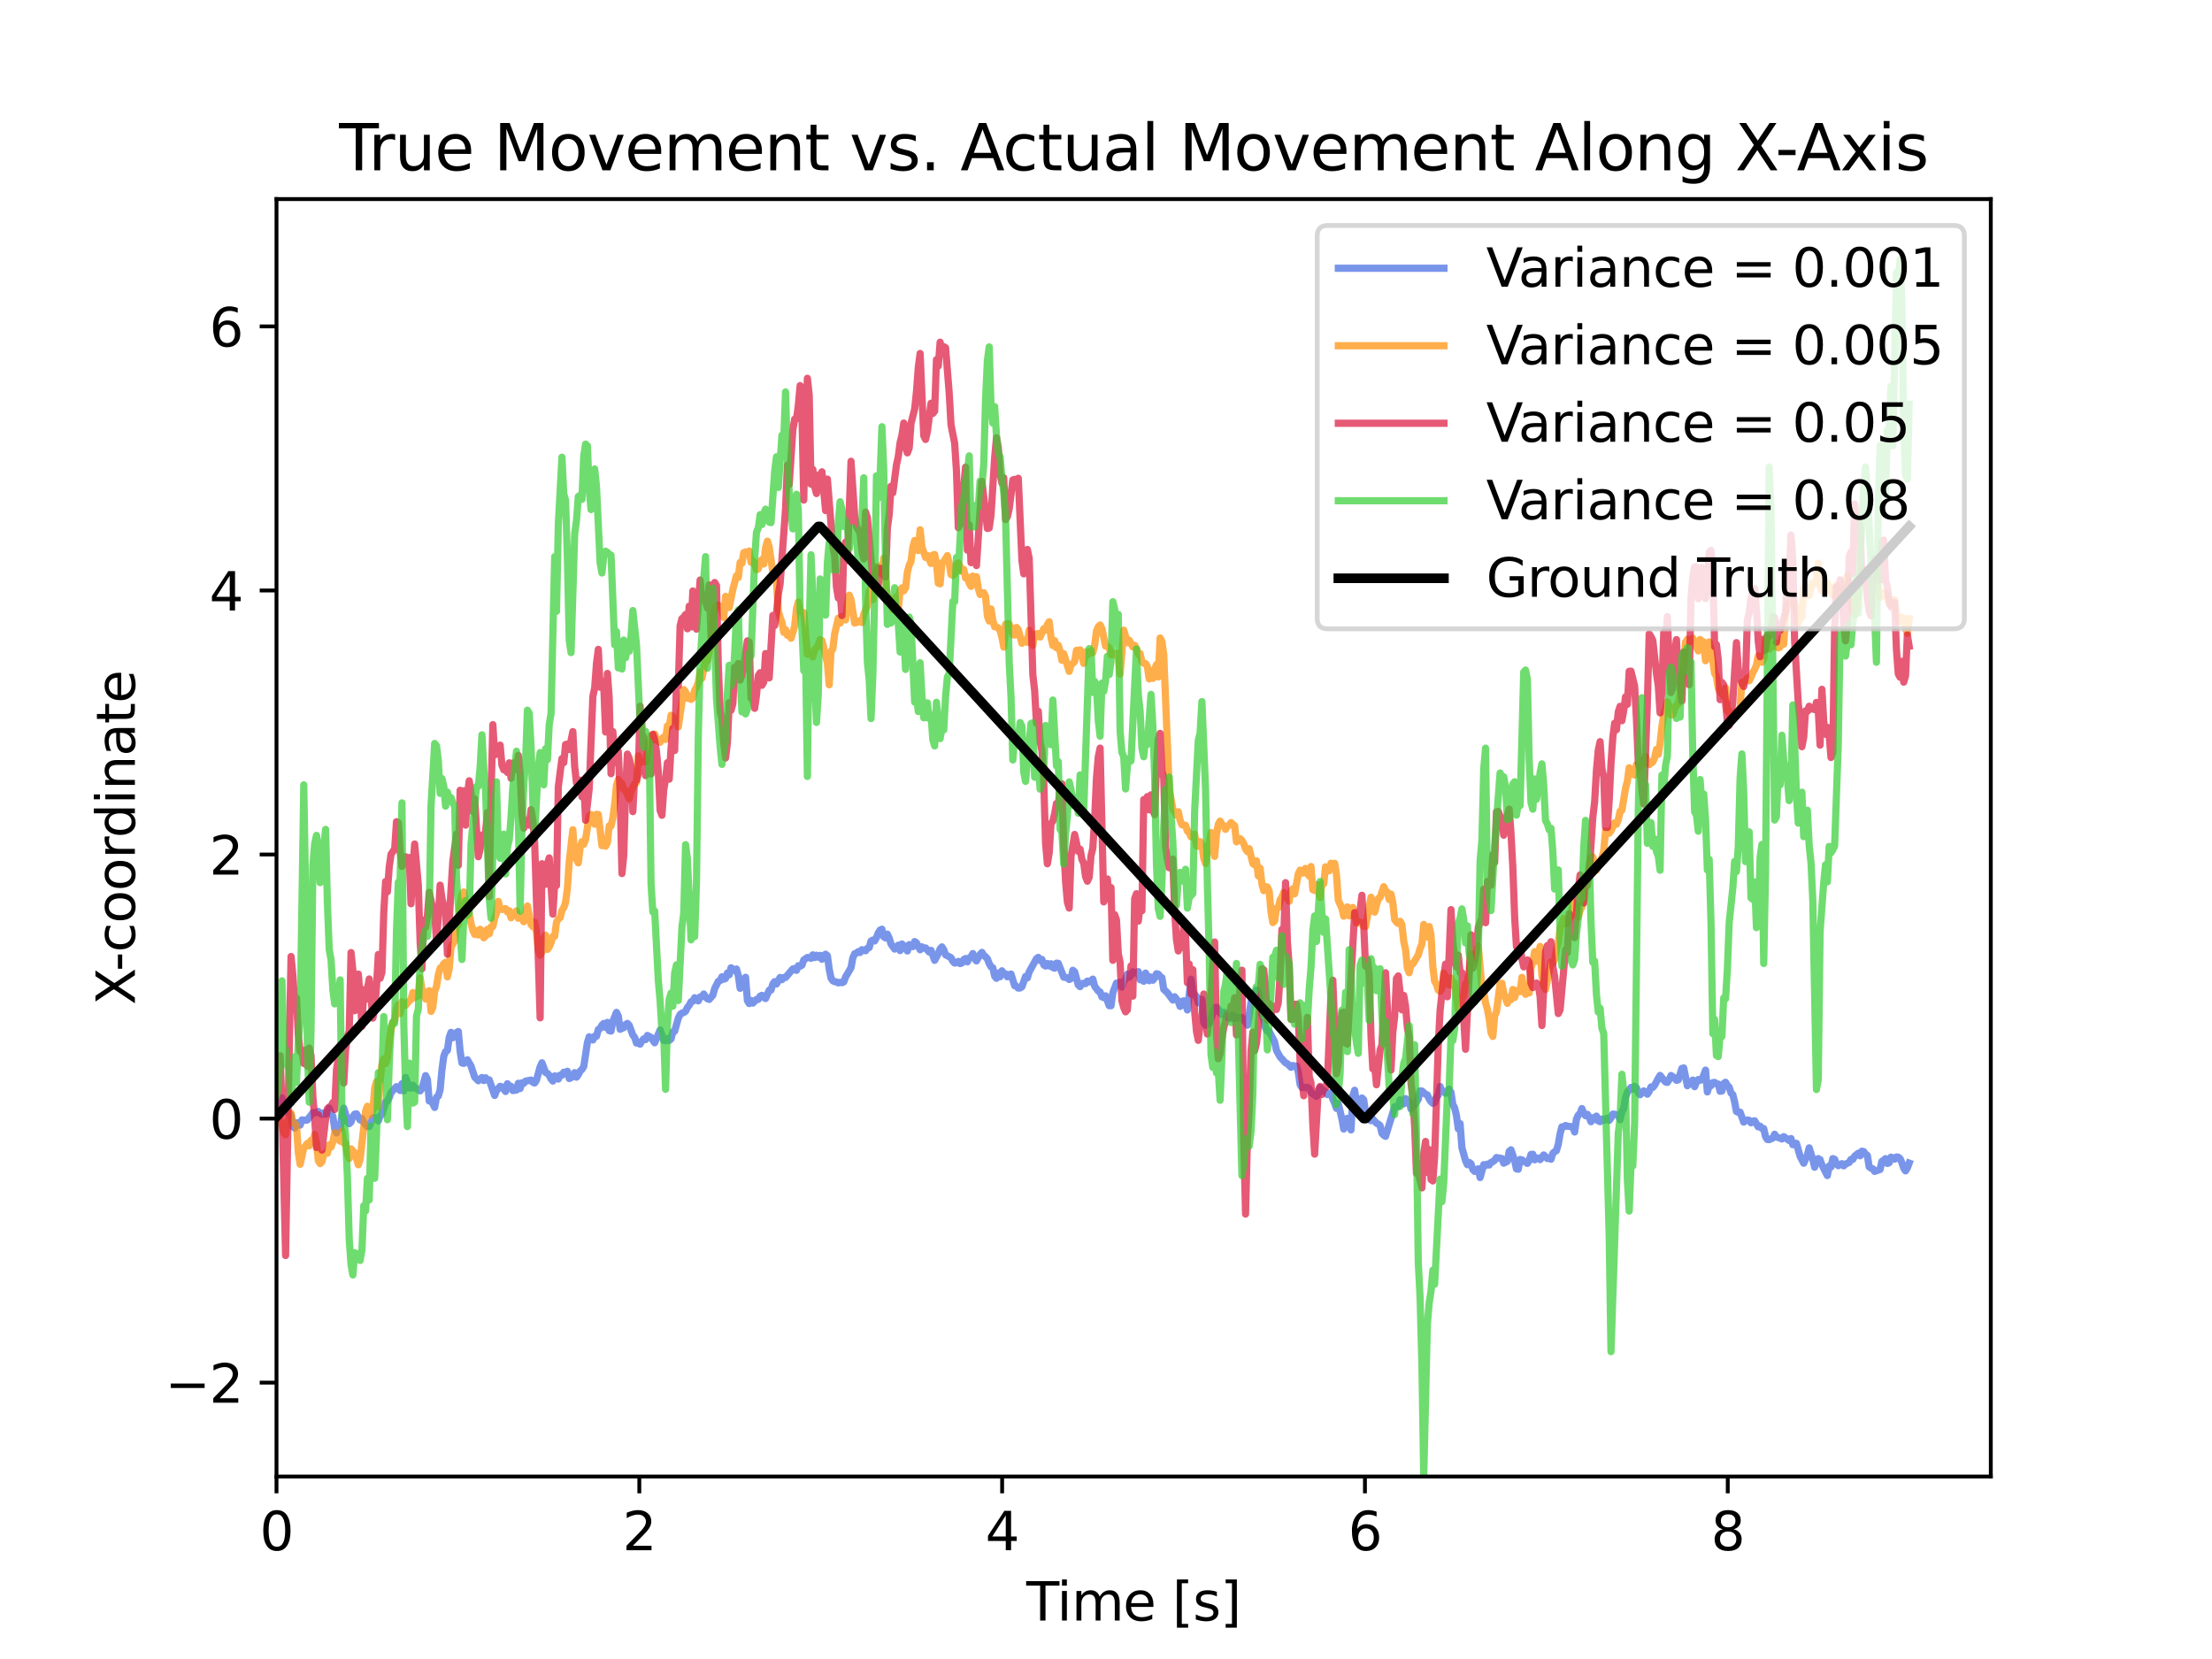 <?xml version="1.0" encoding="utf-8" standalone="no"?>
<!DOCTYPE svg PUBLIC "-//W3C//DTD SVG 1.1//EN"
  "http://www.w3.org/Graphics/SVG/1.1/DTD/svg11.dtd">
<svg xmlns:xlink="http://www.w3.org/1999/xlink" width="460.8pt" height="345.6pt" viewBox="0 0 460.8 345.6" xmlns="http://www.w3.org/2000/svg" version="1.1">
 <defs>
  <style type="text/css">*{stroke-linejoin: round; stroke-linecap: butt}</style>
 </defs>
 <g id="figure_1">
  <g id="patch_1">
   <path d="M 0 345.6 
L 460.8 345.6 
L 460.8 0 
L 0 0 
z
" style="fill: #ffffff"/>
  </g>
  <g id="axes_1">
   <g id="patch_2">
    <path d="M 57.6 307.584 
L 414.72 307.584 
L 414.72 41.472 
L 57.6 41.472 
z
" style="fill: #ffffff"/>
   </g>
   <g id="matplotlib.axis_1">
    <g id="xtick_1">
     <g id="line2d_1">
      <defs>
       <path id="mdeb73ffcb3" d="M 0 0 
L 0 3.5 
" style="stroke: #000000; stroke-width: 0.8"/>
      </defs>
      <g>
       <use xlink:href="#mdeb73ffcb3" x="57.6" y="307.584" style="stroke: #000000; stroke-width: 0.8"/>
      </g>
     </g>
     <g id="text_1">
      <!-- 0 -->
      <g transform="translate(54.101 322.942) scale(0.11 -0.11)">
       <defs>
        <path id="DejaVuSans-30" d="M 2034 4250 
Q 1547 4250 1301 3770 
Q 1056 3291 1056 2328 
Q 1056 1369 1301 889 
Q 1547 409 2034 409 
Q 2525 409 2770 889 
Q 3016 1369 3016 2328 
Q 3016 3291 2770 3770 
Q 2525 4250 2034 4250 
z
M 2034 4750 
Q 2819 4750 3233 4129 
Q 3647 3509 3647 2328 
Q 3647 1150 3233 529 
Q 2819 -91 2034 -91 
Q 1250 -91 836 529 
Q 422 1150 422 2328 
Q 422 3509 836 4129 
Q 1250 4750 2034 4750 
z
" transform="scale(0.016)"/>
       </defs>
       <use xlink:href="#DejaVuSans-30"/>
      </g>
     </g>
    </g>
    <g id="xtick_2">
     <g id="line2d_2">
      <g>
       <use xlink:href="#mdeb73ffcb3" x="133.181" y="307.584" style="stroke: #000000; stroke-width: 0.8"/>
      </g>
     </g>
     <g id="text_2">
      <!-- 2 -->
      <g transform="translate(129.682 322.942) scale(0.11 -0.11)">
       <defs>
        <path id="DejaVuSans-32" d="M 1228 531 
L 3431 531 
L 3431 0 
L 469 0 
L 469 531 
Q 828 903 1448 1529 
Q 2069 2156 2228 2338 
Q 2531 2678 2651 2914 
Q 2772 3150 2772 3378 
Q 2772 3750 2511 3984 
Q 2250 4219 1831 4219 
Q 1534 4219 1204 4116 
Q 875 4013 500 3803 
L 500 4441 
Q 881 4594 1212 4672 
Q 1544 4750 1819 4750 
Q 2544 4750 2975 4387 
Q 3406 4025 3406 3419 
Q 3406 3131 3298 2873 
Q 3191 2616 2906 2266 
Q 2828 2175 2409 1742 
Q 1991 1309 1228 531 
z
" transform="scale(0.016)"/>
       </defs>
       <use xlink:href="#DejaVuSans-32"/>
      </g>
     </g>
    </g>
    <g id="xtick_3">
     <g id="line2d_3">
      <g>
       <use xlink:href="#mdeb73ffcb3" x="208.762" y="307.584" style="stroke: #000000; stroke-width: 0.8"/>
      </g>
     </g>
     <g id="text_3">
      <!-- 4 -->
      <g transform="translate(205.263 322.942) scale(0.11 -0.11)">
       <defs>
        <path id="DejaVuSans-34" d="M 2419 4116 
L 825 1625 
L 2419 1625 
L 2419 4116 
z
M 2253 4666 
L 3047 4666 
L 3047 1625 
L 3713 1625 
L 3713 1100 
L 3047 1100 
L 3047 0 
L 2419 0 
L 2419 1100 
L 313 1100 
L 313 1709 
L 2253 4666 
z
" transform="scale(0.016)"/>
       </defs>
       <use xlink:href="#DejaVuSans-34"/>
      </g>
     </g>
    </g>
    <g id="xtick_4">
     <g id="line2d_4">
      <g>
       <use xlink:href="#mdeb73ffcb3" x="284.343" y="307.584" style="stroke: #000000; stroke-width: 0.8"/>
      </g>
     </g>
     <g id="text_4">
      <!-- 6 -->
      <g transform="translate(280.843 322.942) scale(0.11 -0.11)">
       <defs>
        <path id="DejaVuSans-36" d="M 2113 2584 
Q 1688 2584 1439 2293 
Q 1191 2003 1191 1497 
Q 1191 994 1439 701 
Q 1688 409 2113 409 
Q 2538 409 2786 701 
Q 3034 994 3034 1497 
Q 3034 2003 2786 2293 
Q 2538 2584 2113 2584 
z
M 3366 4563 
L 3366 3988 
Q 3128 4100 2886 4159 
Q 2644 4219 2406 4219 
Q 1781 4219 1451 3797 
Q 1122 3375 1075 2522 
Q 1259 2794 1537 2939 
Q 1816 3084 2150 3084 
Q 2853 3084 3261 2657 
Q 3669 2231 3669 1497 
Q 3669 778 3244 343 
Q 2819 -91 2113 -91 
Q 1303 -91 875 529 
Q 447 1150 447 2328 
Q 447 3434 972 4092 
Q 1497 4750 2381 4750 
Q 2619 4750 2861 4703 
Q 3103 4656 3366 4563 
z
" transform="scale(0.016)"/>
       </defs>
       <use xlink:href="#DejaVuSans-36"/>
      </g>
     </g>
    </g>
    <g id="xtick_5">
     <g id="line2d_5">
      <g>
       <use xlink:href="#mdeb73ffcb3" x="359.924" y="307.584" style="stroke: #000000; stroke-width: 0.8"/>
      </g>
     </g>
     <g id="text_5">
      <!-- 8 -->
      <g transform="translate(356.424 322.942) scale(0.11 -0.11)">
       <defs>
        <path id="DejaVuSans-38" d="M 2034 2216 
Q 1584 2216 1326 1975 
Q 1069 1734 1069 1313 
Q 1069 891 1326 650 
Q 1584 409 2034 409 
Q 2484 409 2743 651 
Q 3003 894 3003 1313 
Q 3003 1734 2745 1975 
Q 2488 2216 2034 2216 
z
M 1403 2484 
Q 997 2584 770 2862 
Q 544 3141 544 3541 
Q 544 4100 942 4425 
Q 1341 4750 2034 4750 
Q 2731 4750 3128 4425 
Q 3525 4100 3525 3541 
Q 3525 3141 3298 2862 
Q 3072 2584 2669 2484 
Q 3125 2378 3379 2068 
Q 3634 1759 3634 1313 
Q 3634 634 3220 271 
Q 2806 -91 2034 -91 
Q 1263 -91 848 271 
Q 434 634 434 1313 
Q 434 1759 690 2068 
Q 947 2378 1403 2484 
z
M 1172 3481 
Q 1172 3119 1398 2916 
Q 1625 2713 2034 2713 
Q 2441 2713 2670 2916 
Q 2900 3119 2900 3481 
Q 2900 3844 2670 4047 
Q 2441 4250 2034 4250 
Q 1625 4250 1398 4047 
Q 1172 3844 1172 3481 
z
" transform="scale(0.016)"/>
       </defs>
       <use xlink:href="#DejaVuSans-38"/>
      </g>
     </g>
    </g>
    <g id="text_6">
     <!-- Time [s] -->
     <g transform="translate(213.798 337.588) scale(0.11 -0.11)">
      <defs>
       <path id="DejaVuSans-54" d="M -19 4666 
L 3928 4666 
L 3928 4134 
L 2272 4134 
L 2272 0 
L 1638 0 
L 1638 4134 
L -19 4134 
L -19 4666 
z
" transform="scale(0.016)"/>
       <path id="DejaVuSans-69" d="M 603 3500 
L 1178 3500 
L 1178 0 
L 603 0 
L 603 3500 
z
M 603 4863 
L 1178 4863 
L 1178 4134 
L 603 4134 
L 603 4863 
z
" transform="scale(0.016)"/>
       <path id="DejaVuSans-6d" d="M 3328 2828 
Q 3544 3216 3844 3400 
Q 4144 3584 4550 3584 
Q 5097 3584 5394 3201 
Q 5691 2819 5691 2113 
L 5691 0 
L 5113 0 
L 5113 2094 
Q 5113 2597 4934 2840 
Q 4756 3084 4391 3084 
Q 3944 3084 3684 2787 
Q 3425 2491 3425 1978 
L 3425 0 
L 2847 0 
L 2847 2094 
Q 2847 2600 2669 2842 
Q 2491 3084 2119 3084 
Q 1678 3084 1418 2786 
Q 1159 2488 1159 1978 
L 1159 0 
L 581 0 
L 581 3500 
L 1159 3500 
L 1159 2956 
Q 1356 3278 1631 3431 
Q 1906 3584 2284 3584 
Q 2666 3584 2933 3390 
Q 3200 3197 3328 2828 
z
" transform="scale(0.016)"/>
       <path id="DejaVuSans-65" d="M 3597 1894 
L 3597 1613 
L 953 1613 
Q 991 1019 1311 708 
Q 1631 397 2203 397 
Q 2534 397 2845 478 
Q 3156 559 3463 722 
L 3463 178 
Q 3153 47 2828 -22 
Q 2503 -91 2169 -91 
Q 1331 -91 842 396 
Q 353 884 353 1716 
Q 353 2575 817 3079 
Q 1281 3584 2069 3584 
Q 2775 3584 3186 3129 
Q 3597 2675 3597 1894 
z
M 3022 2063 
Q 3016 2534 2758 2815 
Q 2500 3097 2075 3097 
Q 1594 3097 1305 2825 
Q 1016 2553 972 2059 
L 3022 2063 
z
" transform="scale(0.016)"/>
       <path id="DejaVuSans-20" transform="scale(0.016)"/>
       <path id="DejaVuSans-5b" d="M 550 4863 
L 1875 4863 
L 1875 4416 
L 1125 4416 
L 1125 -397 
L 1875 -397 
L 1875 -844 
L 550 -844 
L 550 4863 
z
" transform="scale(0.016)"/>
       <path id="DejaVuSans-73" d="M 2834 3397 
L 2834 2853 
Q 2591 2978 2328 3040 
Q 2066 3103 1784 3103 
Q 1356 3103 1142 2972 
Q 928 2841 928 2578 
Q 928 2378 1081 2264 
Q 1234 2150 1697 2047 
L 1894 2003 
Q 2506 1872 2764 1633 
Q 3022 1394 3022 966 
Q 3022 478 2636 193 
Q 2250 -91 1575 -91 
Q 1294 -91 989 -36 
Q 684 19 347 128 
L 347 722 
Q 666 556 975 473 
Q 1284 391 1588 391 
Q 1994 391 2212 530 
Q 2431 669 2431 922 
Q 2431 1156 2273 1281 
Q 2116 1406 1581 1522 
L 1381 1569 
Q 847 1681 609 1914 
Q 372 2147 372 2553 
Q 372 3047 722 3315 
Q 1072 3584 1716 3584 
Q 2034 3584 2315 3537 
Q 2597 3491 2834 3397 
z
" transform="scale(0.016)"/>
       <path id="DejaVuSans-5d" d="M 1947 4863 
L 1947 -844 
L 622 -844 
L 622 -397 
L 1369 -397 
L 1369 4416 
L 622 4416 
L 622 4863 
L 1947 4863 
z
" transform="scale(0.016)"/>
      </defs>
      <use xlink:href="#DejaVuSans-54"/>
      <use xlink:href="#DejaVuSans-69" x="57.959"/>
      <use xlink:href="#DejaVuSans-6d" x="85.742"/>
      <use xlink:href="#DejaVuSans-65" x="183.154"/>
      <use xlink:href="#DejaVuSans-20" x="244.678"/>
      <use xlink:href="#DejaVuSans-5b" x="276.465"/>
      <use xlink:href="#DejaVuSans-73" x="315.479"/>
      <use xlink:href="#DejaVuSans-5d" x="367.578"/>
     </g>
    </g>
   </g>
   <g id="matplotlib.axis_2">
    <g id="ytick_1">
     <g id="line2d_6">
      <defs>
       <path id="m5a9f7c4db1" d="M 0 0 
L -3.5 0 
" style="stroke: #000000; stroke-width: 0.8"/>
      </defs>
      <g>
       <use xlink:href="#m5a9f7c4db1" x="57.6" y="288.029" style="stroke: #000000; stroke-width: 0.8"/>
      </g>
     </g>
     <g id="text_7">
      <!-- −2 -->
      <g transform="translate(34.384 292.208) scale(0.11 -0.11)">
       <defs>
        <path id="DejaVuSans-2212" d="M 678 2272 
L 4684 2272 
L 4684 1741 
L 678 1741 
L 678 2272 
z
" transform="scale(0.016)"/>
       </defs>
       <use xlink:href="#DejaVuSans-2212"/>
       <use xlink:href="#DejaVuSans-32" x="83.789"/>
      </g>
     </g>
    </g>
    <g id="ytick_2">
     <g id="line2d_7">
      <g>
       <use xlink:href="#m5a9f7c4db1" x="57.6" y="233.021" style="stroke: #000000; stroke-width: 0.8"/>
      </g>
     </g>
     <g id="text_8">
      <!-- 0 -->
      <g transform="translate(43.601 237.2) scale(0.11 -0.11)">
       <use xlink:href="#DejaVuSans-30"/>
      </g>
     </g>
    </g>
    <g id="ytick_3">
     <g id="line2d_8">
      <g>
       <use xlink:href="#m5a9f7c4db1" x="57.6" y="178.013" style="stroke: #000000; stroke-width: 0.8"/>
      </g>
     </g>
     <g id="text_9">
      <!-- 2 -->
      <g transform="translate(43.601 182.193) scale(0.11 -0.11)">
       <use xlink:href="#DejaVuSans-32"/>
      </g>
     </g>
    </g>
    <g id="ytick_4">
     <g id="line2d_9">
      <g>
       <use xlink:href="#m5a9f7c4db1" x="57.6" y="123.006" style="stroke: #000000; stroke-width: 0.8"/>
      </g>
     </g>
     <g id="text_10">
      <!-- 4 -->
      <g transform="translate(43.601 127.185) scale(0.11 -0.11)">
       <use xlink:href="#DejaVuSans-34"/>
      </g>
     </g>
    </g>
    <g id="ytick_5">
     <g id="line2d_10">
      <g>
       <use xlink:href="#m5a9f7c4db1" x="57.6" y="67.998" style="stroke: #000000; stroke-width: 0.8"/>
      </g>
     </g>
     <g id="text_11">
      <!-- 6 -->
      <g transform="translate(43.601 72.177) scale(0.11 -0.11)">
       <use xlink:href="#DejaVuSans-36"/>
      </g>
     </g>
    </g>
    <g id="text_12">
     <!-- X-coordinate -->
     <g transform="translate(28.096 209.34) rotate(-90) scale(0.11 -0.11)">
      <defs>
       <path id="DejaVuSans-58" d="M 403 4666 
L 1081 4666 
L 2241 2931 
L 3406 4666 
L 4084 4666 
L 2584 2425 
L 4184 0 
L 3506 0 
L 2194 1984 
L 872 0 
L 191 0 
L 1856 2491 
L 403 4666 
z
" transform="scale(0.016)"/>
       <path id="DejaVuSans-2d" d="M 313 2009 
L 1997 2009 
L 1997 1497 
L 313 1497 
L 313 2009 
z
" transform="scale(0.016)"/>
       <path id="DejaVuSans-63" d="M 3122 3366 
L 3122 2828 
Q 2878 2963 2633 3030 
Q 2388 3097 2138 3097 
Q 1578 3097 1268 2742 
Q 959 2388 959 1747 
Q 959 1106 1268 751 
Q 1578 397 2138 397 
Q 2388 397 2633 464 
Q 2878 531 3122 666 
L 3122 134 
Q 2881 22 2623 -34 
Q 2366 -91 2075 -91 
Q 1284 -91 818 406 
Q 353 903 353 1747 
Q 353 2603 823 3093 
Q 1294 3584 2113 3584 
Q 2378 3584 2631 3529 
Q 2884 3475 3122 3366 
z
" transform="scale(0.016)"/>
       <path id="DejaVuSans-6f" d="M 1959 3097 
Q 1497 3097 1228 2736 
Q 959 2375 959 1747 
Q 959 1119 1226 758 
Q 1494 397 1959 397 
Q 2419 397 2687 759 
Q 2956 1122 2956 1747 
Q 2956 2369 2687 2733 
Q 2419 3097 1959 3097 
z
M 1959 3584 
Q 2709 3584 3137 3096 
Q 3566 2609 3566 1747 
Q 3566 888 3137 398 
Q 2709 -91 1959 -91 
Q 1206 -91 779 398 
Q 353 888 353 1747 
Q 353 2609 779 3096 
Q 1206 3584 1959 3584 
z
" transform="scale(0.016)"/>
       <path id="DejaVuSans-72" d="M 2631 2963 
Q 2534 3019 2420 3045 
Q 2306 3072 2169 3072 
Q 1681 3072 1420 2755 
Q 1159 2438 1159 1844 
L 1159 0 
L 581 0 
L 581 3500 
L 1159 3500 
L 1159 2956 
Q 1341 3275 1631 3429 
Q 1922 3584 2338 3584 
Q 2397 3584 2469 3576 
Q 2541 3569 2628 3553 
L 2631 2963 
z
" transform="scale(0.016)"/>
       <path id="DejaVuSans-64" d="M 2906 2969 
L 2906 4863 
L 3481 4863 
L 3481 0 
L 2906 0 
L 2906 525 
Q 2725 213 2448 61 
Q 2172 -91 1784 -91 
Q 1150 -91 751 415 
Q 353 922 353 1747 
Q 353 2572 751 3078 
Q 1150 3584 1784 3584 
Q 2172 3584 2448 3432 
Q 2725 3281 2906 2969 
z
M 947 1747 
Q 947 1113 1208 752 
Q 1469 391 1925 391 
Q 2381 391 2643 752 
Q 2906 1113 2906 1747 
Q 2906 2381 2643 2742 
Q 2381 3103 1925 3103 
Q 1469 3103 1208 2742 
Q 947 2381 947 1747 
z
" transform="scale(0.016)"/>
       <path id="DejaVuSans-6e" d="M 3513 2113 
L 3513 0 
L 2938 0 
L 2938 2094 
Q 2938 2591 2744 2837 
Q 2550 3084 2163 3084 
Q 1697 3084 1428 2787 
Q 1159 2491 1159 1978 
L 1159 0 
L 581 0 
L 581 3500 
L 1159 3500 
L 1159 2956 
Q 1366 3272 1645 3428 
Q 1925 3584 2291 3584 
Q 2894 3584 3203 3211 
Q 3513 2838 3513 2113 
z
" transform="scale(0.016)"/>
       <path id="DejaVuSans-61" d="M 2194 1759 
Q 1497 1759 1228 1600 
Q 959 1441 959 1056 
Q 959 750 1161 570 
Q 1363 391 1709 391 
Q 2188 391 2477 730 
Q 2766 1069 2766 1631 
L 2766 1759 
L 2194 1759 
z
M 3341 1997 
L 3341 0 
L 2766 0 
L 2766 531 
Q 2569 213 2275 61 
Q 1981 -91 1556 -91 
Q 1019 -91 701 211 
Q 384 513 384 1019 
Q 384 1609 779 1909 
Q 1175 2209 1959 2209 
L 2766 2209 
L 2766 2266 
Q 2766 2663 2505 2880 
Q 2244 3097 1772 3097 
Q 1472 3097 1187 3025 
Q 903 2953 641 2809 
L 641 3341 
Q 956 3463 1253 3523 
Q 1550 3584 1831 3584 
Q 2591 3584 2966 3190 
Q 3341 2797 3341 1997 
z
" transform="scale(0.016)"/>
       <path id="DejaVuSans-74" d="M 1172 4494 
L 1172 3500 
L 2356 3500 
L 2356 3053 
L 1172 3053 
L 1172 1153 
Q 1172 725 1289 603 
Q 1406 481 1766 481 
L 2356 481 
L 2356 0 
L 1766 0 
Q 1100 0 847 248 
Q 594 497 594 1153 
L 594 3053 
L 172 3053 
L 172 3500 
L 594 3500 
L 594 4494 
L 1172 4494 
z
" transform="scale(0.016)"/>
      </defs>
      <use xlink:href="#DejaVuSans-58"/>
      <use xlink:href="#DejaVuSans-2d" x="63.506"/>
      <use xlink:href="#DejaVuSans-63" x="99.59"/>
      <use xlink:href="#DejaVuSans-6f" x="154.57"/>
      <use xlink:href="#DejaVuSans-6f" x="215.752"/>
      <use xlink:href="#DejaVuSans-72" x="276.934"/>
      <use xlink:href="#DejaVuSans-64" x="316.297"/>
      <use xlink:href="#DejaVuSans-69" x="379.773"/>
      <use xlink:href="#DejaVuSans-6e" x="407.557"/>
      <use xlink:href="#DejaVuSans-61" x="470.936"/>
      <use xlink:href="#DejaVuSans-74" x="532.215"/>
      <use xlink:href="#DejaVuSans-65" x="571.424"/>
     </g>
    </g>
   </g>
   <g id="line2d_11">
    <path d="M 57.6 231.138 
L 57.979 231.481 
L 58.357 229.683 
L 58.736 228.718 
L 59.494 230.985 
L 60.251 231.961 
L 60.63 232.259 
L 61.009 234.691 
L 61.387 235.003 
L 61.766 233.896 
L 62.145 233.918 
L 62.524 234.387 
L 62.902 233.295 
L 63.66 233.373 
L 64.039 233.303 
L 65.175 231.804 
L 65.554 231.852 
L 66.311 231.538 
L 66.69 231.942 
L 67.069 232.125 
L 67.447 231.822 
L 67.826 232.114 
L 68.205 231.842 
L 68.584 230.868 
L 68.962 231.916 
L 69.341 232.542 
L 69.72 235.14 
L 70.099 236.025 
L 70.477 234.352 
L 70.856 235.053 
L 71.235 232.412 
L 71.614 230.847 
L 71.992 232.067 
L 72.371 233.68 
L 72.75 234.093 
L 73.129 233.727 
L 73.507 232.581 
L 73.886 232.098 
L 74.265 232.038 
L 75.022 233.322 
L 75.401 233.008 
L 75.78 233.855 
L 76.537 234.695 
L 76.916 234.687 
L 77.674 232.852 
L 78.052 232.794 
L 78.431 232.904 
L 78.81 233.505 
L 79.189 232.423 
L 79.567 232.137 
L 80.325 229.558 
L 80.704 229.397 
L 81.082 228.678 
L 81.461 227.613 
L 82.597 226.371 
L 82.976 226.604 
L 83.355 227.174 
L 83.734 225.758 
L 84.112 227.254 
L 84.491 224.456 
L 85.248 226.599 
L 85.627 226.68 
L 86.006 226.083 
L 86.385 226.535 
L 87.521 227.26 
L 87.9 226.791 
L 88.657 224.066 
L 89.036 224.833 
L 89.415 229.355 
L 89.793 229.185 
L 90.551 230.705 
L 90.93 228.577 
L 91.308 228.317 
L 91.687 227.015 
L 92.066 222.872 
L 92.445 220.026 
L 92.823 219.064 
L 93.202 218.824 
L 93.581 216.102 
L 93.96 215.059 
L 94.338 216.183 
L 94.717 215.8 
L 95.096 215.106 
L 95.475 214.884 
L 95.853 218.986 
L 96.232 221.438 
L 96.611 221.524 
L 97.368 220.77 
L 98.126 222.099 
L 98.883 224.385 
L 99.641 225.14 
L 100.398 224.471 
L 100.777 225.099 
L 101.156 224.523 
L 101.535 224.997 
L 101.913 224.951 
L 103.05 228.203 
L 103.428 227.199 
L 104.186 226.307 
L 104.565 226.418 
L 105.322 227.38 
L 105.701 225.762 
L 106.08 226.167 
L 106.458 226.304 
L 106.837 227.188 
L 107.595 227.073 
L 107.973 225.666 
L 108.352 226.768 
L 108.731 225.567 
L 109.11 225.67 
L 109.488 225.22 
L 110.624 225 
L 111.003 225.456 
L 111.382 225.603 
L 111.761 225.007 
L 112.518 222.239 
L 112.897 221.397 
L 113.654 223.42 
L 114.033 223.596 
L 114.412 224.007 
L 114.791 224.761 
L 115.169 225.209 
L 115.548 224.132 
L 115.927 224.201 
L 116.306 224.792 
L 116.684 223.967 
L 117.063 224.004 
L 117.442 223.362 
L 117.821 223.378 
L 118.199 223.17 
L 118.578 224.676 
L 119.336 224.31 
L 119.714 223.449 
L 120.093 224.395 
L 120.472 223.877 
L 120.851 223.118 
L 121.229 222.781 
L 121.608 222.18 
L 122.366 217.191 
L 122.744 215.977 
L 123.502 216.654 
L 123.881 215.869 
L 124.259 215.877 
L 124.638 214.471 
L 125.017 214.238 
L 125.396 213.559 
L 125.774 213.201 
L 126.153 214.039 
L 126.532 212.979 
L 126.911 214.704 
L 127.289 214.793 
L 127.668 212.748 
L 128.426 210.898 
L 128.804 211.656 
L 129.183 214.415 
L 129.941 214.063 
L 130.319 213.442 
L 130.698 213.195 
L 131.077 213.577 
L 131.834 215.627 
L 132.213 216.109 
L 132.592 217.285 
L 132.971 217.279 
L 133.349 217.51 
L 133.728 216.837 
L 134.107 216.412 
L 134.486 216.573 
L 134.864 215.702 
L 135.622 216.111 
L 136.379 217.236 
L 137.515 214.562 
L 138.273 216.737 
L 138.652 216.809 
L 139.03 216.348 
L 139.409 216.741 
L 139.788 216.439 
L 140.167 214.956 
L 140.545 214.811 
L 141.303 212.1 
L 141.682 211.335 
L 142.06 211.046 
L 142.439 210.928 
L 142.818 210.659 
L 143.197 209.868 
L 143.575 209.419 
L 143.954 208.682 
L 144.333 208.571 
L 144.712 207.847 
L 145.09 208.316 
L 145.469 208.503 
L 145.848 207.682 
L 146.227 207.621 
L 146.605 207.071 
L 146.984 207.697 
L 147.363 208.05 
L 147.742 208.193 
L 148.499 207.319 
L 148.878 205.93 
L 149.635 204.43 
L 150.014 204.279 
L 150.393 203.484 
L 150.772 203.991 
L 151.15 203.826 
L 151.529 202.695 
L 151.908 203.074 
L 152.287 201.608 
L 153.044 202.191 
L 153.423 201.868 
L 153.802 203.236 
L 154.18 205.884 
L 154.559 203.951 
L 154.938 204.251 
L 155.317 203.58 
L 155.695 208.451 
L 156.074 209.061 
L 156.453 208.418 
L 156.832 208.966 
L 157.589 208.201 
L 157.968 208.187 
L 158.347 207.532 
L 158.725 207.345 
L 159.104 207.779 
L 159.483 208.011 
L 160.24 206.275 
L 160.619 206.256 
L 160.998 204.979 
L 161.377 204.486 
L 161.755 204.987 
L 162.513 203.62 
L 162.892 204.079 
L 163.27 203.633 
L 163.649 203.626 
L 165.164 201.843 
L 165.543 201.757 
L 165.921 202.145 
L 166.3 201.186 
L 166.679 201.28 
L 167.058 201.074 
L 167.436 199.982 
L 168.194 199.459 
L 168.573 199.478 
L 168.951 199.639 
L 169.33 198.911 
L 169.709 199.476 
L 170.088 198.99 
L 170.466 199.4 
L 170.845 199.025 
L 171.224 199.831 
L 171.603 199.04 
L 171.981 198.781 
L 172.36 199.083 
L 172.739 201.883 
L 173.118 203.762 
L 173.496 204.31 
L 173.875 204.503 
L 174.254 204.555 
L 174.633 204.753 
L 175.011 204.644 
L 175.39 204.711 
L 175.769 204.548 
L 176.148 203.526 
L 177.284 201.58 
L 177.663 199.539 
L 178.041 198.681 
L 178.42 198.562 
L 178.799 198.244 
L 179.178 198.412 
L 179.556 197.836 
L 180.314 198.063 
L 180.693 197.549 
L 181.071 197.396 
L 181.45 196.045 
L 181.829 195.829 
L 182.208 196.018 
L 182.586 195.314 
L 182.965 194.331 
L 183.344 193.743 
L 183.723 193.572 
L 184.101 195.146 
L 184.48 195.383 
L 184.859 194.607 
L 185.238 195.434 
L 185.616 196.651 
L 186.374 197.712 
L 186.753 197.389 
L 187.131 196.901 
L 187.51 198.026 
L 187.889 196.648 
L 188.646 197.365 
L 189.025 198.107 
L 189.404 196.786 
L 189.783 197.09 
L 190.161 197.196 
L 190.54 196.145 
L 190.919 196.419 
L 191.676 197.854 
L 192.055 197.246 
L 192.434 197.523 
L 192.812 197.467 
L 193.57 198.326 
L 193.949 197.975 
L 194.706 200.055 
L 195.464 198.644 
L 195.842 197.672 
L 196.221 197.252 
L 196.6 197.859 
L 196.979 198.906 
L 198.115 199.507 
L 198.494 200.24 
L 198.872 200.619 
L 199.251 200.552 
L 199.63 200.281 
L 200.009 200.738 
L 200.387 200.602 
L 200.766 199.901 
L 201.145 199.681 
L 201.524 200.369 
L 201.902 199.565 
L 202.281 199.32 
L 202.66 198.642 
L 203.039 199.729 
L 203.417 200.178 
L 204.175 198.81 
L 204.554 198.398 
L 204.932 199.051 
L 205.311 199.303 
L 205.69 199.739 
L 206.069 200.725 
L 206.447 201.396 
L 206.826 201.611 
L 207.205 203.351 
L 207.584 203.804 
L 207.962 202.695 
L 208.341 203.461 
L 208.72 202.237 
L 209.099 202.869 
L 209.477 202.873 
L 209.856 203.483 
L 210.235 203.029 
L 210.614 202.918 
L 211.371 205.343 
L 211.75 205.456 
L 212.129 205.845 
L 212.507 205.813 
L 212.886 205.56 
L 213.644 203.403 
L 214.022 203.716 
L 214.401 202.464 
L 215.916 199.707 
L 216.295 199.437 
L 216.673 200.07 
L 217.052 199.867 
L 217.431 200.988 
L 217.81 201.247 
L 218.188 200.712 
L 218.567 201.226 
L 218.946 200.775 
L 219.325 201.56 
L 219.703 201.693 
L 220.082 200.641 
L 220.461 200.674 
L 221.597 203.564 
L 222.355 203.679 
L 222.733 204.048 
L 223.112 203.841 
L 223.491 202.129 
L 223.87 202.447 
L 224.627 205.192 
L 225.006 205.53 
L 225.385 204.893 
L 225.763 204.827 
L 226.142 204.909 
L 226.521 204.376 
L 226.9 204.552 
L 227.657 203.971 
L 228.036 205.448 
L 228.793 206.46 
L 229.172 206.651 
L 229.551 207.674 
L 229.93 207.813 
L 230.308 207.45 
L 231.066 209.502 
L 231.445 209.516 
L 231.823 206.801 
L 232.581 204.795 
L 232.96 205.054 
L 233.338 204.604 
L 233.717 205.649 
L 234.096 204.434 
L 234.475 203.967 
L 234.853 202.941 
L 235.232 203.576 
L 235.611 203.118 
L 235.99 202.445 
L 236.368 202.632 
L 236.747 202.694 
L 237.126 202.402 
L 237.505 204.096 
L 237.883 204.076 
L 238.262 204.419 
L 238.641 202.711 
L 239.02 203.357 
L 239.398 204.299 
L 239.777 203.538 
L 240.156 204.201 
L 240.535 203.729 
L 240.913 202.843 
L 241.292 202.939 
L 241.671 203.411 
L 242.05 203.671 
L 242.428 206.098 
L 243.186 206.803 
L 244.322 208.328 
L 244.701 207.634 
L 245.458 208.614 
L 245.837 209.657 
L 246.216 208.626 
L 246.594 208.486 
L 246.973 209.016 
L 247.352 210.398 
L 248.109 204.001 
L 248.488 206.668 
L 249.246 207.611 
L 249.624 208.895 
L 250.003 208.099 
L 250.382 208.258 
L 250.761 213.006 
L 251.139 213.584 
L 251.518 213.235 
L 251.897 213.268 
L 253.033 209.915 
L 253.412 209.828 
L 253.791 210.248 
L 254.169 211.025 
L 254.548 211.354 
L 254.927 210.854 
L 255.306 211.247 
L 255.684 211.958 
L 256.063 211.852 
L 256.442 212.223 
L 256.821 211.476 
L 257.199 212.164 
L 257.578 212.17 
L 257.957 211.926 
L 258.336 212.028 
L 258.714 211.953 
L 259.093 212.634 
L 259.472 212.691 
L 259.851 213.574 
L 260.229 211.533 
L 260.608 208.738 
L 260.987 207.643 
L 261.366 207.218 
L 261.744 206.22 
L 262.123 206.657 
L 262.502 208.652 
L 262.881 211.363 
L 263.259 212.316 
L 263.638 214.191 
L 264.017 214.796 
L 264.396 214.855 
L 265.532 217.05 
L 265.911 218.805 
L 266.668 220.177 
L 267.804 221.424 
L 268.183 221.58 
L 268.941 222.347 
L 269.319 221.959 
L 269.698 222.171 
L 270.077 222.05 
L 270.455 223.289 
L 270.834 225.93 
L 271.213 226.542 
L 271.592 226.481 
L 271.97 226.58 
L 272.349 226.514 
L 272.728 226.729 
L 273.107 227.619 
L 274.243 228.396 
L 274.622 227.976 
L 275 226.585 
L 275.379 226.984 
L 276.137 227.513 
L 276.515 228.021 
L 276.894 227.709 
L 277.273 227.652 
L 277.652 228.996 
L 278.03 229.807 
L 278.409 230.898 
L 278.788 229.91 
L 279.545 233.078 
L 279.924 235.195 
L 280.303 234.565 
L 280.682 232.969 
L 281.06 233.072 
L 281.439 235.383 
L 281.818 228.294 
L 282.197 227.119 
L 282.575 229.734 
L 282.954 230.997 
L 283.333 231.316 
L 283.712 228.731 
L 284.09 229.113 
L 284.469 231.802 
L 285.227 233.25 
L 285.605 233.453 
L 285.984 233.121 
L 286.742 233.977 
L 287.12 234.163 
L 287.499 234.479 
L 287.878 236.077 
L 288.257 236.494 
L 288.635 236.723 
L 290.529 230.562 
L 291.287 230.541 
L 291.665 229.132 
L 292.423 229.947 
L 292.802 228.852 
L 293.559 229.484 
L 293.938 231.022 
L 294.317 230.408 
L 294.695 230.193 
L 295.453 228.987 
L 295.831 227.244 
L 296.21 227.271 
L 296.968 227.965 
L 297.346 228.09 
L 297.725 228.934 
L 298.104 229.499 
L 298.483 229.85 
L 298.861 229.671 
L 299.24 228.616 
L 299.619 228.138 
L 299.998 226.337 
L 300.376 227.338 
L 300.755 227.32 
L 301.134 227.76 
L 301.891 226.886 
L 302.27 227.569 
L 302.649 230.092 
L 303.028 230.8 
L 303.406 232.375 
L 303.785 235.154 
L 304.164 234.069 
L 304.543 239.078 
L 305.3 241.783 
L 305.679 242.627 
L 306.058 242.152 
L 306.436 242.427 
L 306.815 243.625 
L 307.194 244.03 
L 307.573 243.868 
L 307.951 243.478 
L 308.33 245.308 
L 309.088 242.617 
L 309.466 242.816 
L 309.845 242.508 
L 310.224 242.699 
L 310.603 242.144 
L 310.981 242.007 
L 311.36 241.705 
L 311.739 241.135 
L 312.875 241.343 
L 313.254 242.316 
L 314.011 241.921 
L 314.39 239.866 
L 314.769 239.529 
L 315.526 241.755 
L 315.905 243.499 
L 316.284 243.574 
L 316.663 241.529 
L 317.041 241.626 
L 318.178 242.362 
L 318.556 241.764 
L 318.935 240.491 
L 319.314 240.454 
L 319.693 241.608 
L 320.071 241.245 
L 320.45 241.245 
L 320.829 241.573 
L 321.586 240.592 
L 322.344 241.353 
L 322.722 241.233 
L 323.101 241.493 
L 323.48 240.268 
L 323.859 239.908 
L 324.237 239.702 
L 324.616 238.366 
L 324.995 236.183 
L 325.374 234.745 
L 325.752 234.746 
L 326.131 234.458 
L 326.51 234.619 
L 327.646 234.715 
L 328.025 235.821 
L 328.404 233.115 
L 328.782 232.313 
L 329.161 231.953 
L 329.54 230.939 
L 329.919 231.937 
L 330.297 232.42 
L 330.676 232.13 
L 331.055 232.746 
L 331.434 233.675 
L 331.812 232.845 
L 332.191 233.209 
L 332.57 232.504 
L 332.949 233.504 
L 333.327 233.667 
L 333.706 233.113 
L 334.085 233.39 
L 334.842 232.915 
L 335.221 233.389 
L 335.6 232.89 
L 335.979 232.083 
L 336.357 232.114 
L 337.115 232.343 
L 337.494 233.262 
L 337.872 231.572 
L 338.251 230.969 
L 338.63 228.545 
L 339.009 227.545 
L 339.766 226.534 
L 340.145 226.883 
L 340.524 226.297 
L 340.902 226.58 
L 341.281 227.632 
L 341.66 228.062 
L 342.417 227.251 
L 343.175 227.937 
L 343.554 227.37 
L 343.932 226.425 
L 344.311 226.524 
L 344.69 226.061 
L 345.447 224.652 
L 345.826 224.026 
L 346.584 224.962 
L 346.962 225.393 
L 347.341 225.48 
L 347.72 224.898 
L 348.099 224.048 
L 348.856 224.568 
L 349.235 225.048 
L 349.613 224.967 
L 350.371 222.571 
L 350.75 222.467 
L 351.507 226.175 
L 351.886 225.825 
L 352.265 225.701 
L 352.643 224.996 
L 353.022 226.373 
L 353.401 225.447 
L 353.78 224.884 
L 354.158 225.037 
L 354.537 224.952 
L 355.295 222.921 
L 355.673 227.468 
L 356.052 226.187 
L 356.431 226.173 
L 356.81 225.537 
L 357.188 225.48 
L 357.567 225.776 
L 357.946 225.832 
L 358.325 227.327 
L 358.703 227.281 
L 359.082 225.721 
L 359.461 225.455 
L 359.84 226.099 
L 360.218 226.47 
L 360.597 227.686 
L 360.976 228.028 
L 361.355 229.548 
L 361.733 231.536 
L 362.112 231.713 
L 362.491 231.676 
L 363.248 233.758 
L 363.627 233.451 
L 364.006 233.312 
L 364.385 233.379 
L 364.763 233.901 
L 365.142 233.565 
L 365.521 233.477 
L 366.278 234.746 
L 366.657 234.595 
L 367.036 235.063 
L 367.415 235.093 
L 367.793 236.787 
L 368.172 237.38 
L 368.551 237.404 
L 369.308 237.08 
L 369.687 236.284 
L 370.066 236.846 
L 370.823 237.108 
L 371.202 237.27 
L 371.581 236.777 
L 372.717 237.583 
L 373.096 237.174 
L 373.475 238.465 
L 373.853 238.154 
L 374.232 238.176 
L 374.99 240.86 
L 375.747 242.328 
L 376.504 240.639 
L 376.883 239.123 
L 377.641 241.508 
L 378.019 243.154 
L 378.398 241.913 
L 378.777 241.356 
L 379.156 241.579 
L 379.534 242.658 
L 380.292 244.162 
L 380.671 244.892 
L 381.049 242.891 
L 381.428 243.106 
L 381.807 241.36 
L 382.186 241.496 
L 382.564 242.462 
L 382.943 242.84 
L 383.701 242.411 
L 384.079 242.868 
L 384.458 242.501 
L 385.216 242.162 
L 385.594 241.52 
L 385.973 241.523 
L 386.352 240.854 
L 387.109 240.24 
L 387.488 240.777 
L 387.867 239.81 
L 388.246 239.893 
L 388.624 240.446 
L 389.003 240.703 
L 389.382 243.071 
L 389.761 243.345 
L 390.139 243.474 
L 390.518 244.025 
L 391.654 243.624 
L 392.033 241.941 
L 392.412 241.724 
L 392.791 241.365 
L 393.169 242.368 
L 393.548 242.214 
L 393.927 241.064 
L 394.306 241.214 
L 394.684 241.485 
L 395.063 241.014 
L 395.442 241.058 
L 395.821 241.368 
L 396.199 242.214 
L 396.578 243.356 
L 396.957 243.917 
L 397.336 243.308 
L 397.714 242.292 
L 397.714 242.292 
" clip-path="url(#p204e301c2b)" style="fill: none; stroke: #4169e1; stroke-opacity: 0.7; stroke-width: 1.5; stroke-linecap: square"/>
   </g>
   <g id="line2d_12">
    <path d="M 57.6 231.505 
L 57.979 231.22 
L 58.357 233.636 
L 58.736 234.432 
L 59.115 235.981 
L 59.494 236.385 
L 59.872 233.754 
L 60.63 231.906 
L 61.009 233.927 
L 61.387 234.049 
L 61.766 234.49 
L 62.145 240.107 
L 62.524 242.546 
L 63.281 239.168 
L 64.039 238.176 
L 64.417 238.701 
L 64.796 237.542 
L 65.175 237.735 
L 65.554 236.339 
L 65.932 238.101 
L 66.311 241.806 
L 66.69 242.404 
L 67.069 242.002 
L 67.447 240.392 
L 67.826 240.16 
L 68.205 240.237 
L 68.584 238.474 
L 68.962 238.961 
L 69.341 237.854 
L 69.72 235.955 
L 70.477 237.325 
L 70.856 237.727 
L 71.235 235.561 
L 71.614 238.136 
L 71.992 238.183 
L 72.371 240.435 
L 72.75 241.351 
L 73.129 239.33 
L 73.886 240.12 
L 74.644 242.648 
L 75.022 241.449 
L 76.159 231.467 
L 76.537 230.451 
L 76.916 232.297 
L 77.674 231.341 
L 78.052 226.69 
L 78.431 225.321 
L 78.81 230.551 
L 79.189 225.12 
L 79.567 221.703 
L 79.946 220.574 
L 80.325 221.558 
L 80.704 220.47 
L 81.082 216.882 
L 81.461 214.473 
L 81.84 212.951 
L 82.219 212.492 
L 82.597 210.164 
L 82.976 209.286 
L 83.355 211.151 
L 83.734 208.655 
L 84.112 209.523 
L 84.491 209.448 
L 85.248 208.507 
L 85.627 208.21 
L 86.006 206.769 
L 86.385 207.826 
L 86.763 207.523 
L 87.142 207.465 
L 87.521 203.682 
L 87.9 206.046 
L 88.278 206.646 
L 88.657 208.109 
L 89.036 207.72 
L 89.415 206.378 
L 89.793 210.7 
L 90.172 209.82 
L 90.551 206.454 
L 90.93 205.529 
L 91.308 203.062 
L 91.687 201.69 
L 92.066 201.412 
L 92.445 200.751 
L 92.823 200.463 
L 93.202 203.508 
L 93.581 201.782 
L 93.96 197.282 
L 94.717 195.991 
L 95.096 192.476 
L 95.475 192.614 
L 95.853 188.275 
L 96.232 186.311 
L 96.611 185.812 
L 96.99 188.249 
L 97.368 188.618 
L 98.126 192.355 
L 98.505 193.814 
L 98.883 194.652 
L 99.262 193.86 
L 99.641 194.786 
L 100.02 193.586 
L 100.398 193.965 
L 100.777 195.37 
L 101.156 194.972 
L 101.535 193.593 
L 101.913 194.535 
L 102.292 193.096 
L 102.671 193.006 
L 103.05 191.26 
L 103.428 190.23 
L 103.807 187.781 
L 104.186 189.258 
L 104.565 189.47 
L 105.322 189.277 
L 105.701 189.991 
L 106.08 189.737 
L 106.458 191.198 
L 106.837 190.417 
L 107.216 190.161 
L 107.595 189.744 
L 107.973 191.298 
L 108.352 191.05 
L 108.731 191.11 
L 109.11 192.015 
L 109.867 188.742 
L 110.624 192.583 
L 111.003 193.048 
L 111.382 192.135 
L 111.761 194.283 
L 112.139 197.947 
L 112.518 198.99 
L 112.897 198.329 
L 113.276 195.448 
L 113.654 194.81 
L 114.033 197.784 
L 114.412 197.278 
L 114.791 196.37 
L 115.169 195.07 
L 115.548 195.04 
L 115.927 192.113 
L 116.306 191.431 
L 116.684 191.167 
L 117.063 189.672 
L 117.442 189.078 
L 117.821 187.951 
L 118.199 185.078 
L 118.578 179.472 
L 119.336 172.846 
L 119.714 178.509 
L 120.093 179.023 
L 120.472 179.755 
L 120.851 176.581 
L 121.229 175.333 
L 121.608 175.883 
L 121.987 174.872 
L 122.744 169.938 
L 123.123 169.67 
L 123.502 171.156 
L 123.881 171.701 
L 124.259 169.627 
L 124.638 169.681 
L 125.396 176.176 
L 125.774 175.396 
L 126.153 176.287 
L 126.532 175.559 
L 126.911 172.047 
L 127.289 172.096 
L 127.668 170.384 
L 128.047 167.574 
L 128.426 163.627 
L 128.804 162.391 
L 129.183 162.973 
L 129.562 163.214 
L 129.941 164.435 
L 130.319 164.654 
L 131.077 166.412 
L 131.456 164.769 
L 132.213 163.301 
L 132.592 163.031 
L 132.971 157.453 
L 133.349 158.894 
L 133.728 158.581 
L 134.107 158.558 
L 134.486 158.689 
L 135.243 154.524 
L 135.622 153.238 
L 136.001 154.125 
L 136.379 152.923 
L 136.758 154.098 
L 137.137 154.469 
L 137.515 154.627 
L 137.894 153.853 
L 138.273 153.526 
L 138.652 154.052 
L 139.03 151.222 
L 139.409 151.387 
L 139.788 149 
L 140.167 149.296 
L 140.545 150.018 
L 140.924 149.926 
L 141.303 151.425 
L 142.439 143.655 
L 142.818 144.147 
L 143.197 145.482 
L 143.575 144.967 
L 143.954 145.698 
L 144.333 145.407 
L 144.712 143.786 
L 145.09 143.19 
L 145.469 142.173 
L 145.848 139.979 
L 146.227 141.306 
L 146.984 137.549 
L 147.363 137.628 
L 147.742 135.701 
L 148.12 134.468 
L 148.499 129.567 
L 148.878 126.598 
L 149.635 126.059 
L 150.393 126.766 
L 150.772 128.667 
L 151.15 124.226 
L 151.529 126.018 
L 151.908 126.572 
L 152.665 122.782 
L 153.423 119.934 
L 153.802 120.287 
L 154.18 117.166 
L 154.559 117.343 
L 154.938 115.14 
L 155.317 114.963 
L 155.695 115.44 
L 156.074 114.791 
L 156.453 117.13 
L 156.832 116.813 
L 157.21 117.591 
L 157.589 118.692 
L 157.968 118.518 
L 158.347 117.057 
L 158.725 116.558 
L 159.104 117.5 
L 159.483 114.038 
L 159.862 112.723 
L 160.24 113.978 
L 160.998 119.249 
L 161.377 119.008 
L 161.755 121.237 
L 162.134 127.235 
L 162.513 128.675 
L 162.892 129.612 
L 163.27 131.732 
L 163.649 131.163 
L 164.028 132.352 
L 164.406 132.298 
L 164.785 132.96 
L 165.543 130.463 
L 165.921 126.787 
L 166.3 125.404 
L 166.679 127.276 
L 167.058 127.521 
L 167.436 127.613 
L 168.194 136.271 
L 168.573 136.273 
L 168.951 136.046 
L 169.33 136.856 
L 169.709 135.318 
L 170.088 134.926 
L 170.466 134.323 
L 170.845 133.238 
L 171.224 133.428 
L 172.36 138.149 
L 172.739 142.655 
L 173.118 135.735 
L 173.496 135.18 
L 173.875 132.04 
L 174.633 128.766 
L 175.011 129.805 
L 175.39 128.401 
L 175.769 129.099 
L 176.148 129.133 
L 176.526 126.018 
L 176.905 123.988 
L 177.284 124.939 
L 178.041 129.79 
L 178.799 129.558 
L 179.178 129.252 
L 179.556 129.68 
L 179.935 127.978 
L 180.693 126.189 
L 181.071 123.215 
L 181.45 122.46 
L 181.829 124.929 
L 182.208 119.863 
L 182.586 118.689 
L 182.965 118.994 
L 183.344 117.843 
L 183.723 119.625 
L 184.101 116.254 
L 184.859 124.808 
L 185.238 124.556 
L 185.995 127.017 
L 186.753 124.273 
L 187.131 126.825 
L 187.51 122.956 
L 187.889 122.46 
L 188.268 123.082 
L 188.646 122.486 
L 189.025 119.191 
L 189.404 117.739 
L 189.783 116.948 
L 190.161 113.982 
L 190.54 112.577 
L 190.919 112.934 
L 191.297 114.702 
L 191.676 110.359 
L 192.055 113.958 
L 192.812 116.115 
L 193.191 115.716 
L 193.949 117.389 
L 194.327 115.61 
L 194.706 115.512 
L 195.085 117.463 
L 195.464 121.498 
L 195.842 121.628 
L 196.221 117.229 
L 196.6 116.99 
L 197.357 115.751 
L 197.736 117.335 
L 198.115 119.685 
L 198.494 119.872 
L 198.872 119.533 
L 199.251 117.627 
L 199.63 117.259 
L 200.009 118.02 
L 200.387 119.052 
L 200.766 118.619 
L 201.145 120.416 
L 201.524 120.189 
L 201.902 121.474 
L 202.281 122.154 
L 202.66 120.007 
L 203.039 120.522 
L 203.417 120.149 
L 203.796 122.64 
L 204.175 123.85 
L 204.554 123.497 
L 204.932 123.471 
L 205.311 124.218 
L 205.69 128.352 
L 206.069 129.374 
L 206.447 126.86 
L 206.826 129.285 
L 207.205 130.578 
L 207.584 130.597 
L 207.962 130.811 
L 208.341 131.395 
L 208.72 132.777 
L 209.099 134.799 
L 209.477 130.069 
L 209.856 129.901 
L 210.235 130.005 
L 210.614 130.772 
L 210.992 132.211 
L 211.371 132.3 
L 211.75 130.716 
L 212.129 131.19 
L 212.886 134.018 
L 213.265 133.303 
L 213.644 133.33 
L 214.022 133.822 
L 214.401 131.273 
L 214.78 133.66 
L 215.159 134.444 
L 215.537 132.15 
L 216.295 131.982 
L 216.673 132.708 
L 217.431 130.971 
L 217.81 131.29 
L 218.188 130.105 
L 218.567 129.52 
L 218.946 132.81 
L 219.325 134.479 
L 219.703 133.465 
L 220.082 134.943 
L 220.461 134.428 
L 220.84 135.668 
L 221.218 137.558 
L 221.597 136.181 
L 222.733 139.863 
L 223.112 138.455 
L 223.491 138.211 
L 223.87 137.8 
L 224.248 135.472 
L 224.627 135.505 
L 225.006 135.375 
L 225.763 138.199 
L 226.142 135.821 
L 226.521 136.479 
L 226.9 135.788 
L 227.657 135.98 
L 228.036 134.395 
L 228.415 131.449 
L 228.793 130.572 
L 229.172 130.189 
L 229.551 130.96 
L 230.308 134.594 
L 230.687 134.648 
L 231.066 134.953 
L 231.445 136.408 
L 231.823 136.039 
L 232.202 136.442 
L 232.581 136.097 
L 232.96 136.741 
L 233.338 140.45 
L 234.096 131.275 
L 234.853 133.88 
L 235.232 133.368 
L 235.99 134.766 
L 236.368 134.434 
L 236.747 135.086 
L 237.126 136.308 
L 237.505 136.137 
L 237.883 137.86 
L 238.262 138.174 
L 238.641 138.237 
L 239.02 138.86 
L 239.398 141.435 
L 239.777 140.541 
L 240.156 141.319 
L 240.535 139.391 
L 240.913 138.446 
L 241.292 141.031 
L 241.671 132.9 
L 242.05 133.58 
L 242.428 136.372 
L 243.564 164.247 
L 244.322 168.521 
L 245.079 169.843 
L 245.458 169.107 
L 245.837 170.886 
L 246.216 171.818 
L 246.973 171.921 
L 247.352 173.121 
L 247.731 173.445 
L 248.109 174.33 
L 248.488 174.168 
L 248.867 173.78 
L 249.246 176.24 
L 249.624 176.313 
L 250.003 175.327 
L 250.382 176.013 
L 250.761 178.787 
L 251.139 179.887 
L 251.897 175.656 
L 252.276 173.429 
L 252.654 173.567 
L 253.033 178.403 
L 253.412 173.86 
L 253.791 171.725 
L 254.169 171.049 
L 254.548 171.683 
L 254.927 172.092 
L 255.306 172.766 
L 255.684 172.084 
L 256.063 171.901 
L 256.442 171.363 
L 257.199 172.02 
L 257.578 175.375 
L 258.336 174.705 
L 258.714 175.102 
L 259.093 175.748 
L 259.472 176.875 
L 259.851 177.4 
L 260.229 176.786 
L 260.987 179.896 
L 261.366 180.205 
L 261.744 179.326 
L 262.123 182.471 
L 262.502 180.857 
L 262.881 184.168 
L 263.259 185.546 
L 263.638 184.688 
L 264.017 184.781 
L 264.396 185.647 
L 264.774 189.971 
L 265.153 192.189 
L 265.532 191.843 
L 265.911 189.188 
L 266.289 189.105 
L 266.668 187.456 
L 267.047 186.885 
L 267.426 185.921 
L 268.562 187.744 
L 268.941 185.527 
L 269.319 185.137 
L 269.698 186.204 
L 270.455 182.039 
L 270.834 181.264 
L 271.213 181.872 
L 271.592 181.828 
L 271.97 180.896 
L 272.349 181.983 
L 272.728 182.516 
L 273.107 180.514 
L 273.485 185.346 
L 273.864 185.5 
L 274.243 184.297 
L 275 186.977 
L 275.379 184.102 
L 275.758 184.098 
L 276.137 180.571 
L 276.894 181.405 
L 277.273 179.827 
L 277.652 180.44 
L 278.03 179.838 
L 278.409 182.143 
L 278.788 187.532 
L 279.545 189.213 
L 279.924 190.872 
L 280.303 189.664 
L 280.682 188.914 
L 281.06 190.782 
L 281.818 189.045 
L 282.197 190.33 
L 282.575 192.256 
L 282.954 192.334 
L 283.333 192.09 
L 283.712 192.324 
L 284.09 192.988 
L 284.469 193.036 
L 285.605 186.905 
L 285.984 189.259 
L 286.363 190.013 
L 287.12 187.166 
L 287.499 186.95 
L 288.257 184.707 
L 288.635 185.596 
L 289.014 185.84 
L 289.393 187.387 
L 289.772 186.259 
L 290.15 188.037 
L 290.529 191.569 
L 290.908 192.086 
L 291.287 192.382 
L 291.665 191.928 
L 292.044 192.57 
L 292.423 196.112 
L 292.802 197.797 
L 293.18 201.664 
L 293.559 202.638 
L 293.938 200.812 
L 294.317 200.819 
L 295.453 198.923 
L 295.831 197.583 
L 296.21 196.679 
L 296.589 192.57 
L 297.346 195.203 
L 297.725 193.018 
L 298.104 194.789 
L 298.483 201.349 
L 298.861 204.422 
L 299.24 205.064 
L 299.619 206.258 
L 299.998 206.53 
L 300.376 205.927 
L 300.755 202.703 
L 301.513 203.984 
L 301.891 205.184 
L 302.27 203.726 
L 302.649 205.29 
L 303.028 204.761 
L 303.785 210.358 
L 304.164 210.355 
L 304.543 208.185 
L 304.921 207.44 
L 305.3 204.96 
L 305.679 204.45 
L 306.058 202.359 
L 306.436 198.756 
L 306.815 198.886 
L 307.194 199.6 
L 307.573 198.576 
L 307.951 197.1 
L 308.709 205.636 
L 309.088 206.444 
L 309.466 208.948 
L 309.845 210.202 
L 310.224 212.238 
L 310.603 215.132 
L 310.981 215.909 
L 311.36 211.677 
L 311.739 210.747 
L 312.496 204.916 
L 312.875 204.824 
L 313.254 206.873 
L 314.011 209.019 
L 314.39 207.756 
L 314.769 208.236 
L 315.148 206.118 
L 315.526 207.802 
L 315.905 206.334 
L 316.284 206.573 
L 316.663 206.573 
L 317.041 203.606 
L 317.42 205.948 
L 317.799 207.135 
L 318.178 206.424 
L 318.556 206.865 
L 318.935 201.671 
L 319.314 200.248 
L 319.693 198.243 
L 320.071 200.24 
L 320.829 197.155 
L 321.208 203.266 
L 321.586 205.354 
L 321.965 206.116 
L 323.101 200.417 
L 323.48 200.674 
L 323.859 199.959 
L 324.237 197.741 
L 324.616 196.485 
L 324.995 193.485 
L 325.752 191.328 
L 326.131 192.397 
L 326.51 192.394 
L 326.889 191.277 
L 327.267 190.903 
L 327.646 187.933 
L 328.025 188.235 
L 328.782 191.037 
L 329.161 189.672 
L 329.54 188.946 
L 329.919 187.448 
L 330.297 183.312 
L 330.676 183.456 
L 331.055 179.961 
L 331.434 178.803 
L 331.812 178.546 
L 332.57 181.268 
L 332.949 180.202 
L 333.327 179.757 
L 333.706 178.7 
L 334.085 177.287 
L 334.464 173.122 
L 334.842 173.237 
L 335.221 173.577 
L 335.6 173.102 
L 336.357 171.408 
L 336.736 171.718 
L 337.115 170.809 
L 337.494 168.974 
L 337.872 168.779 
L 338.63 164.208 
L 339.009 162.749 
L 339.387 159.938 
L 339.766 161.008 
L 340.524 161.456 
L 340.902 159.295 
L 341.281 160.283 
L 342.039 159.321 
L 342.417 158.138 
L 342.796 157.589 
L 343.175 158.895 
L 343.554 159.269 
L 344.311 158.725 
L 344.69 157.871 
L 345.069 156.115 
L 345.447 157.124 
L 345.826 154.863 
L 346.205 151.327 
L 346.584 148.883 
L 346.962 147.774 
L 347.341 146.207 
L 347.72 147.127 
L 348.099 148.952 
L 348.477 148.871 
L 348.856 147.705 
L 349.235 146.913 
L 349.613 146.695 
L 349.992 144.349 
L 350.371 141.01 
L 350.75 139.12 
L 351.128 133.815 
L 351.507 133.168 
L 351.886 133.725 
L 352.643 132.947 
L 353.022 133.654 
L 353.401 134.81 
L 353.78 135.6 
L 354.158 133.217 
L 354.537 133.571 
L 354.916 133.738 
L 355.295 137.651 
L 356.052 133.712 
L 356.431 135.078 
L 357.188 140.278 
L 357.567 140.956 
L 357.946 143.423 
L 358.325 144.123 
L 358.703 144.472 
L 359.082 145.101 
L 359.461 143.327 
L 359.84 148.068 
L 360.218 148.166 
L 360.597 149.77 
L 360.976 148.666 
L 362.112 148.026 
L 362.491 147.343 
L 362.87 142.133 
L 363.248 142.234 
L 364.006 141.245 
L 364.385 141.819 
L 364.763 141.112 
L 365.142 140.091 
L 365.521 139.464 
L 365.9 138.562 
L 366.278 136.611 
L 366.657 137.054 
L 367.036 137.971 
L 367.415 137.259 
L 367.793 133.107 
L 368.172 132.699 
L 368.551 135.239 
L 368.93 134.161 
L 369.308 134.706 
L 369.687 134.168 
L 370.066 134.021 
L 370.445 134.969 
L 370.823 134.791 
L 371.202 132.888 
L 371.581 134.198 
L 371.96 128.136 
L 372.338 126.012 
L 372.717 125.566 
L 373.475 125.629 
L 373.853 125.63 
L 374.611 129.776 
L 374.99 128.762 
L 375.368 128.558 
L 375.747 122.436 
L 376.126 122.216 
L 376.504 123.936 
L 376.883 124.082 
L 377.262 122.42 
L 377.641 121.412 
L 378.019 121.589 
L 378.398 121.457 
L 378.777 117.327 
L 379.156 121.976 
L 379.534 123.11 
L 379.913 123.314 
L 380.292 121.67 
L 380.671 121.482 
L 381.049 122.855 
L 381.428 123.164 
L 381.807 124.067 
L 382.186 122.537 
L 382.564 121.862 
L 382.943 125.275 
L 383.701 123.51 
L 384.079 122.718 
L 384.458 120.74 
L 384.837 119.865 
L 385.216 124.9 
L 385.594 124.909 
L 385.973 127.701 
L 386.352 128.037 
L 386.731 127.081 
L 387.109 121.6 
L 387.488 119.318 
L 387.867 118.728 
L 388.246 118.615 
L 388.624 119.618 
L 389.003 118.782 
L 389.382 119.072 
L 389.761 118.055 
L 390.139 117.824 
L 390.518 118.208 
L 390.897 119.382 
L 391.654 124.467 
L 392.033 123.507 
L 392.412 123.484 
L 392.791 123.658 
L 393.169 124.562 
L 393.548 125.795 
L 393.927 125.807 
L 394.306 125.217 
L 394.684 124.939 
L 395.063 127.779 
L 395.442 129.388 
L 395.821 129.491 
L 396.199 128.57 
L 396.578 129.129 
L 396.957 130.823 
L 397.336 131.951 
L 397.714 128.879 
L 397.714 128.879 
" clip-path="url(#p204e301c2b)" style="fill: none; stroke: #ff8c00; stroke-opacity: 0.7; stroke-width: 1.5; stroke-linecap: square"/>
   </g>
   <g id="line2d_13">
    <path d="M 57.6 228.679 
L 57.979 221.162 
L 58.357 219.919 
L 58.736 230.49 
L 59.494 261.557 
L 60.251 218.845 
L 60.63 199.258 
L 61.009 203.128 
L 61.387 208.878 
L 61.766 207.898 
L 62.145 215.774 
L 62.524 219.089 
L 62.902 218.963 
L 63.281 221.548 
L 63.66 218.721 
L 64.039 222.107 
L 64.417 218.314 
L 64.796 219.935 
L 65.175 228.399 
L 65.554 232.865 
L 65.932 239.051 
L 66.311 232.211 
L 67.069 239.591 
L 67.826 233.152 
L 68.205 230.974 
L 68.584 230.603 
L 68.962 230.42 
L 69.341 229.683 
L 69.72 231.13 
L 70.099 222.779 
L 70.477 220.549 
L 70.856 224.256 
L 71.235 220.288 
L 71.614 225.618 
L 71.992 218.749 
L 72.371 215.842 
L 72.75 214.807 
L 73.129 198.438 
L 73.507 202.124 
L 73.886 210.562 
L 74.265 203.121 
L 74.644 202.916 
L 75.022 207.556 
L 75.401 213.798 
L 75.78 206.15 
L 76.159 208.214 
L 76.916 203.941 
L 77.674 212.093 
L 78.052 210.114 
L 78.431 205.569 
L 78.81 198.836 
L 79.189 203.79 
L 79.567 202.565 
L 79.946 190.052 
L 80.325 183.632 
L 80.704 185.777 
L 81.082 180.59 
L 81.461 177.957 
L 82.219 176.848 
L 82.597 171.174 
L 82.976 171.377 
L 83.355 177.362 
L 83.734 180.485 
L 84.112 179.959 
L 84.491 178.474 
L 84.87 178.834 
L 85.248 178.638 
L 85.627 188.274 
L 86.006 180.784 
L 86.385 175.816 
L 87.142 184.329 
L 87.521 196.342 
L 87.9 201.809 
L 88.278 191.673 
L 88.657 193.143 
L 89.036 190.785 
L 89.415 185.881 
L 90.172 189.354 
L 90.551 190.342 
L 90.93 195.941 
L 91.308 191.041 
L 91.687 184.385 
L 92.066 187.142 
L 92.445 188.784 
L 92.823 189.903 
L 93.202 198.772 
L 93.96 185.191 
L 94.338 179.319 
L 95.096 173.746 
L 95.475 180.27 
L 95.853 164.625 
L 96.232 166.567 
L 96.611 164.727 
L 96.99 171.888 
L 97.368 165.561 
L 97.747 162.649 
L 98.126 165.263 
L 98.505 169.062 
L 98.883 166.431 
L 99.641 178.472 
L 100.02 176.925 
L 100.398 173.954 
L 100.777 174.922 
L 101.156 173.108 
L 101.535 169.265 
L 101.913 186.801 
L 102.292 165.606 
L 102.671 150.951 
L 103.05 157.279 
L 103.428 156.981 
L 103.807 155.481 
L 104.186 155.218 
L 104.565 159.409 
L 104.943 160.36 
L 105.322 160.141 
L 105.701 160.92 
L 106.08 158.917 
L 106.458 162.122 
L 106.837 158.951 
L 107.595 160.323 
L 107.973 157.364 
L 108.352 161.011 
L 108.731 169.605 
L 109.11 172.528 
L 109.488 170.899 
L 109.867 171.221 
L 110.246 171.899 
L 110.624 168.657 
L 111.003 170.865 
L 111.382 175.575 
L 112.518 212.035 
L 112.897 179.922 
L 113.276 181.045 
L 113.654 184.211 
L 114.033 179.974 
L 114.412 178.718 
L 115.169 190.428 
L 115.548 184.132 
L 115.927 184.487 
L 116.306 163.882 
L 117.063 158.028 
L 117.442 158.881 
L 117.821 155.094 
L 118.199 155.005 
L 118.578 156.132 
L 119.336 152.403 
L 119.714 159.645 
L 120.093 163.149 
L 120.472 163.521 
L 120.851 162.517 
L 121.229 166.005 
L 121.608 162.812 
L 121.987 170.884 
L 122.744 164.284 
L 123.502 145.109 
L 123.881 143.31 
L 124.259 138.212 
L 124.638 135.269 
L 125.017 143.157 
L 125.396 141.868 
L 125.774 142.895 
L 126.153 152.488 
L 126.532 140.286 
L 126.911 145.486 
L 127.289 161.183 
L 127.668 152.4 
L 128.047 158.843 
L 128.426 156.912 
L 128.804 156.498 
L 129.183 165.101 
L 129.562 181.98 
L 129.941 178.202 
L 130.319 164.865 
L 130.698 157.086 
L 131.077 157.995 
L 131.456 159.671 
L 131.834 169.074 
L 132.213 161.889 
L 132.592 162.573 
L 132.971 161.234 
L 133.349 147.121 
L 133.728 152.878 
L 134.107 153.767 
L 134.486 161.585 
L 134.864 158.522 
L 135.243 159.571 
L 135.622 161.262 
L 136.001 152.96 
L 136.379 154.118 
L 136.758 156.58 
L 137.137 160.782 
L 137.515 168.82 
L 137.894 169.837 
L 138.273 164.501 
L 138.652 162.324 
L 139.03 158.874 
L 139.409 162.312 
L 139.788 155.952 
L 140.167 151.742 
L 140.545 156.353 
L 140.924 142.209 
L 141.303 142.892 
L 141.682 130.34 
L 142.06 128.865 
L 142.439 128.58 
L 142.818 128.01 
L 143.197 130.993 
L 143.575 126.269 
L 143.954 130.606 
L 144.333 123.104 
L 144.712 126.343 
L 145.09 131.068 
L 145.848 120.83 
L 146.227 124.853 
L 146.605 124.494 
L 146.984 125.364 
L 147.363 126.687 
L 147.742 121.828 
L 148.12 132.717 
L 148.499 133.035 
L 148.878 121.341 
L 149.257 121.965 
L 149.635 138.574 
L 150.014 148.13 
L 150.393 149.72 
L 150.772 154.799 
L 151.15 157.909 
L 151.529 154.748 
L 151.908 146.363 
L 152.287 147.975 
L 152.665 146.601 
L 153.044 138.986 
L 153.423 139.229 
L 153.802 138.225 
L 154.18 141.681 
L 154.559 140.751 
L 154.938 138.758 
L 155.695 133.499 
L 156.074 133.725 
L 156.453 145.47 
L 156.832 145.702 
L 157.21 147.558 
L 157.589 144.856 
L 157.968 140.757 
L 158.347 140.139 
L 158.725 142.758 
L 159.104 142.095 
L 159.483 136.142 
L 159.862 140.602 
L 160.24 141.221 
L 160.998 128.202 
L 161.377 130.302 
L 161.755 127.905 
L 162.134 123.807 
L 162.513 121.642 
L 163.649 105.965 
L 164.028 96.88 
L 164.406 100.951 
L 165.164 89.573 
L 165.543 87.306 
L 165.921 87.26 
L 166.3 84.49 
L 166.679 80.329 
L 167.058 86.232 
L 167.436 104.171 
L 167.815 87.437 
L 168.194 78.803 
L 168.573 82.298 
L 168.951 100.868 
L 169.33 97.789 
L 169.709 101.395 
L 170.088 102.814 
L 170.466 98.944 
L 170.845 99.083 
L 171.224 98.283 
L 171.981 106.359 
L 172.36 99.802 
L 173.496 113.885 
L 173.875 115.788 
L 174.254 122.291 
L 174.633 124.592 
L 175.011 123.434 
L 175.39 128.23 
L 175.769 114.69 
L 176.148 112.934 
L 176.526 116.795 
L 177.284 96.092 
L 178.041 107.36 
L 178.42 109.691 
L 179.178 111.041 
L 179.556 114.827 
L 179.935 116.433 
L 180.314 106.667 
L 180.693 107.842 
L 181.829 120.644 
L 182.208 118.092 
L 182.586 118.249 
L 182.965 121.829 
L 183.344 118.38 
L 183.723 118.662 
L 184.101 118.416 
L 184.48 120.187 
L 184.859 110.006 
L 185.238 107.186 
L 185.616 101.302 
L 185.995 102.651 
L 186.753 96.828 
L 187.131 95.081 
L 187.51 92.192 
L 187.889 90.669 
L 188.268 88.128 
L 188.646 93.224 
L 189.025 94.342 
L 189.404 93.34 
L 189.783 88.196 
L 190.54 85.204 
L 190.919 81.603 
L 191.297 76.544 
L 191.676 73.633 
L 192.434 90.774 
L 192.812 91.551 
L 193.191 89.9 
L 193.949 84.001 
L 194.327 86.135 
L 194.706 85.656 
L 195.085 74.912 
L 195.464 76.267 
L 195.842 71.282 
L 196.221 73.664 
L 196.6 72.218 
L 196.979 72.437 
L 197.736 81.875 
L 198.115 88.507 
L 198.872 92.332 
L 199.251 98.161 
L 199.63 109.926 
L 200.009 109.254 
L 201.145 97.31 
L 201.524 114.616 
L 201.902 109.307 
L 202.281 117.213 
L 203.039 114.789 
L 203.417 117.824 
L 204.554 100.285 
L 205.69 110.097 
L 206.069 109.994 
L 206.447 107.352 
L 207.205 95.342 
L 207.584 91.174 
L 207.962 93.227 
L 208.341 98.735 
L 208.72 100.654 
L 209.099 99.528 
L 209.477 108.24 
L 209.856 107.63 
L 210.235 106.002 
L 210.992 99.988 
L 211.371 99.846 
L 211.75 100.535 
L 212.129 99.626 
L 212.886 116.728 
L 213.265 119.546 
L 213.644 114.84 
L 214.022 114.458 
L 214.401 116.302 
L 215.159 140.513 
L 215.537 143.908 
L 215.916 150.68 
L 216.295 148.157 
L 216.673 154.513 
L 217.052 156.423 
L 217.431 162.636 
L 217.81 175.658 
L 218.188 179.943 
L 218.567 177.672 
L 218.946 171.611 
L 219.325 171.056 
L 219.703 169.522 
L 220.082 167.372 
L 220.461 168.039 
L 220.84 163.462 
L 221.218 163.273 
L 221.597 176.411 
L 221.976 183.621 
L 222.355 187.951 
L 222.733 189.168 
L 223.112 178.363 
L 223.87 173.828 
L 224.627 177.357 
L 225.006 176.911 
L 225.385 179.033 
L 225.763 179.816 
L 226.142 182.655 
L 226.521 183.57 
L 226.9 182.735 
L 227.278 178.266 
L 227.657 176.681 
L 228.036 170.495 
L 228.415 162.035 
L 228.793 157.638 
L 229.172 155.842 
L 229.93 187.882 
L 230.308 187.119 
L 230.687 183.097 
L 231.066 187.278 
L 231.445 184.895 
L 231.823 200.058 
L 232.202 190.529 
L 232.581 191.623 
L 232.96 198.631 
L 233.338 200.503 
L 233.717 208.488 
L 234.096 209.895 
L 234.475 210.783 
L 234.853 210.367 
L 235.232 204.865 
L 235.611 201.213 
L 235.99 207.519 
L 236.368 187.246 
L 236.747 186.171 
L 237.126 191.893 
L 237.505 188.602 
L 237.883 189.723 
L 238.262 166.562 
L 238.641 166.946 
L 239.02 165.944 
L 239.398 168.708 
L 239.777 165.582 
L 240.156 168.84 
L 240.535 169.715 
L 240.913 159.814 
L 241.292 153.904 
L 241.671 152.779 
L 242.05 160.524 
L 242.428 162.087 
L 242.807 176.432 
L 243.186 179.062 
L 243.564 180.773 
L 243.943 179.463 
L 244.322 178.964 
L 244.701 189.854 
L 245.079 195.732 
L 245.458 198.104 
L 245.837 197.15 
L 246.216 197.375 
L 246.594 192.679 
L 246.973 194.678 
L 247.352 204.719 
L 247.731 200.83 
L 248.109 207.067 
L 248.488 202.002 
L 248.867 210.704 
L 249.246 214.83 
L 249.624 216.725 
L 250.003 213.396 
L 250.382 212.639 
L 250.761 207.069 
L 251.139 212.641 
L 251.518 215.417 
L 251.897 212.159 
L 252.276 207.82 
L 252.654 200.914 
L 253.033 196.239 
L 253.412 215.394 
L 253.791 220.566 
L 254.169 219.477 
L 254.548 216.3 
L 254.927 214.115 
L 255.684 211.203 
L 256.063 211.92 
L 256.442 209.607 
L 256.821 210.461 
L 257.199 207.842 
L 257.578 215.592 
L 257.957 212.324 
L 258.336 205.627 
L 258.714 202.106 
L 259.093 237.558 
L 259.472 252.918 
L 259.851 237.687 
L 260.229 231.129 
L 260.608 219.028 
L 260.987 215.024 
L 261.366 218.884 
L 261.744 217.333 
L 262.123 213.785 
L 262.881 201.816 
L 263.259 202.027 
L 263.638 206.187 
L 264.017 212.493 
L 264.396 209.067 
L 264.774 211.376 
L 265.153 209.595 
L 265.911 210.288 
L 266.289 208.882 
L 266.668 203.27 
L 267.047 193.624 
L 267.426 195.295 
L 267.804 183.87 
L 268.183 196.094 
L 268.562 201.265 
L 268.941 212.355 
L 269.319 212.33 
L 269.698 209.217 
L 270.077 209.191 
L 270.455 211.905 
L 270.834 221.178 
L 271.592 228.27 
L 271.97 218.328 
L 272.349 211.922 
L 272.728 224.284 
L 273.107 225.563 
L 273.485 234.306 
L 273.864 240.431 
L 274.622 227.028 
L 275 226.318 
L 275.379 228.008 
L 275.758 226.657 
L 276.137 226.58 
L 276.515 225.406 
L 277.273 207.043 
L 277.652 204.197 
L 278.409 223.674 
L 278.788 221.619 
L 279.167 215.307 
L 279.545 210.958 
L 279.924 210.836 
L 280.303 217.268 
L 280.682 217.502 
L 282.197 190.127 
L 282.575 192.143 
L 282.954 190.089 
L 283.333 189.622 
L 283.712 186.503 
L 284.09 192.847 
L 284.469 201.278 
L 284.848 199.887 
L 285.227 203.044 
L 285.605 215.846 
L 285.984 222.663 
L 286.363 221.911 
L 286.742 225.984 
L 287.499 218.713 
L 287.878 217.665 
L 288.635 202.642 
L 289.014 209.962 
L 289.393 220.029 
L 289.772 222.91 
L 290.15 215.084 
L 290.529 211.805 
L 290.908 203.821 
L 291.287 203.302 
L 292.044 210.368 
L 292.423 207.362 
L 292.802 209.58 
L 293.18 214.104 
L 293.559 215.949 
L 293.938 225.685 
L 294.317 228.592 
L 294.695 234.69 
L 295.074 244.409 
L 295.453 244.246 
L 296.21 247.462 
L 296.589 240.251 
L 296.968 237.784 
L 297.346 244.224 
L 297.725 239.481 
L 298.104 245.714 
L 298.483 246.013 
L 298.861 240.975 
L 299.619 217.703 
L 299.998 210.505 
L 300.755 203.42 
L 301.134 200.834 
L 301.513 207.652 
L 302.27 189.492 
L 302.649 196.133 
L 303.028 200.08 
L 303.406 201.458 
L 303.785 198.959 
L 304.164 202.589 
L 304.543 202.622 
L 304.921 212.314 
L 305.3 218.587 
L 306.058 203.325 
L 306.436 194.736 
L 306.815 201.68 
L 307.194 200.122 
L 307.573 197.837 
L 307.951 193.176 
L 308.709 191.23 
L 309.088 185.234 
L 309.466 192.224 
L 309.845 183.629 
L 310.224 184.486 
L 310.603 184.377 
L 310.981 178.024 
L 311.36 179.691 
L 311.739 169.137 
L 312.118 169.024 
L 312.496 170.047 
L 312.875 170.571 
L 313.254 173.991 
L 313.633 171.156 
L 314.39 168.556 
L 314.769 173.635 
L 315.148 180.611 
L 315.526 190.977 
L 315.905 197.199 
L 316.284 197.724 
L 316.663 197.016 
L 317.041 199.752 
L 317.42 201.422 
L 317.799 200.839 
L 318.178 199.976 
L 318.556 200.448 
L 318.935 204.843 
L 319.314 205.738 
L 319.693 204.98 
L 320.071 204.78 
L 320.45 205.12 
L 320.829 207.601 
L 321.208 213.638 
L 321.965 198.302 
L 322.344 196.985 
L 322.722 196.989 
L 323.101 196.177 
L 323.48 201.343 
L 323.859 203.386 
L 324.616 211.143 
L 324.995 210.379 
L 326.131 197.862 
L 326.51 198.459 
L 326.889 190.337 
L 327.646 195.029 
L 328.025 195.331 
L 328.782 185.327 
L 329.161 182.256 
L 329.54 187.345 
L 329.919 188.111 
L 330.297 183.958 
L 330.676 184.493 
L 331.055 181.807 
L 331.812 170.28 
L 332.191 167.039 
L 332.57 160.409 
L 332.949 156.265 
L 333.327 154.494 
L 333.706 160.1 
L 334.085 161.863 
L 334.464 172.351 
L 334.842 172.381 
L 335.221 166.804 
L 335.6 159.018 
L 335.979 153.618 
L 336.357 150.646 
L 336.736 152.023 
L 337.115 148.299 
L 337.494 147.141 
L 337.872 150.134 
L 338.251 147.994 
L 338.63 145.157 
L 339.009 146.729 
L 339.387 139.838 
L 339.766 139.817 
L 340.524 142.926 
L 340.902 149.825 
L 341.281 158.808 
L 341.66 160.331 
L 342.039 164.591 
L 342.417 167.465 
L 343.175 146.479 
L 343.554 132.055 
L 343.932 132.629 
L 344.311 133.416 
L 345.069 140.317 
L 345.447 142.84 
L 345.826 148.516 
L 346.205 143.9 
L 346.584 131.804 
L 346.962 133.806 
L 347.341 128.442 
L 347.72 137.962 
L 348.099 144.274 
L 348.477 143.412 
L 348.856 136.068 
L 349.235 133.244 
L 349.613 141.406 
L 349.992 141.989 
L 350.371 146.021 
L 350.75 135.853 
L 351.128 135.808 
L 351.886 142.651 
L 352.265 124.482 
L 352.643 120.235 
L 353.022 118.1 
L 353.401 118.124 
L 353.78 124.749 
L 354.158 122.86 
L 354.537 118.214 
L 355.295 124.694 
L 355.673 121.624 
L 356.052 115.096 
L 356.431 114.661 
L 356.81 119.144 
L 357.188 134.716 
L 357.567 134.282 
L 357.946 137.468 
L 358.325 145.76 
L 358.703 142.138 
L 359.082 142.68 
L 359.84 150.261 
L 360.218 151.144 
L 360.597 149.197 
L 360.976 146.096 
L 361.733 133.868 
L 362.112 139.351 
L 362.491 141.192 
L 362.87 142.295 
L 363.248 143.011 
L 363.627 140.939 
L 364.006 129.18 
L 364.385 127.631 
L 364.763 124.779 
L 365.142 122.885 
L 365.521 122.609 
L 365.9 127.039 
L 366.278 133.546 
L 366.657 136.811 
L 367.036 133.158 
L 367.415 135.584 
L 367.793 135.271 
L 368.172 132.293 
L 368.551 132.617 
L 368.93 131.494 
L 369.308 128.44 
L 369.687 128.671 
L 370.066 133.779 
L 370.445 130.658 
L 370.823 131.34 
L 371.202 129.709 
L 371.581 128.929 
L 371.96 127.408 
L 372.338 120.734 
L 372.717 120.109 
L 373.096 111.451 
L 373.475 116.501 
L 373.853 133.588 
L 374.611 146.482 
L 374.99 150.193 
L 375.368 155.558 
L 375.747 153.578 
L 376.126 148.079 
L 376.504 148.191 
L 376.883 147.12 
L 377.262 147.726 
L 377.641 147.518 
L 378.019 147.829 
L 378.398 146.318 
L 378.777 147.912 
L 379.156 155.228 
L 379.534 143.596 
L 379.913 150.201 
L 380.292 152.961 
L 380.671 151.528 
L 381.049 153.118 
L 381.428 157.801 
L 381.807 156.829 
L 382.186 130.903 
L 382.564 122.247 
L 382.943 124.228 
L 383.322 120.783 
L 383.701 122.984 
L 384.079 130.171 
L 384.458 133.502 
L 384.837 129.374 
L 385.216 115.948 
L 385.594 114.959 
L 385.973 119.414 
L 386.352 105.012 
L 386.731 108.969 
L 387.109 108.749 
L 387.488 109.568 
L 387.867 121.427 
L 388.246 120.665 
L 388.624 120.368 
L 389.003 124.439 
L 389.382 127.303 
L 389.761 128.286 
L 390.139 119.006 
L 390.518 116.495 
L 390.897 118.301 
L 391.276 117.68 
L 391.654 120.806 
L 392.033 112.914 
L 392.412 112.501 
L 392.791 120.93 
L 393.169 122.143 
L 393.548 125.162 
L 393.927 126.472 
L 394.684 125.497 
L 395.063 135.257 
L 395.442 140.392 
L 395.821 141.086 
L 396.199 137.757 
L 396.578 142.104 
L 396.957 140.806 
L 397.336 132.247 
L 397.714 134.622 
L 397.714 134.622 
" clip-path="url(#p204e301c2b)" style="fill: none; stroke: #dc143c; stroke-opacity: 0.7; stroke-width: 1.5; stroke-linecap: square"/>
   </g>
   <g id="line2d_14">
    <path d="M 57.6 228.168 
L 57.979 226.423 
L 58.357 220.218 
L 58.736 204.327 
L 59.115 218.987 
L 59.494 218.601 
L 59.872 221.987 
L 60.251 222.921 
L 60.63 229.792 
L 61.387 220.124 
L 61.766 225.502 
L 62.145 217.026 
L 62.524 212.718 
L 63.281 163.504 
L 63.66 185.964 
L 64.039 219.084 
L 64.417 229.613 
L 64.796 214.54 
L 65.175 180.422 
L 65.554 175.74 
L 65.932 174.027 
L 66.311 176.266 
L 66.69 183.871 
L 67.826 172.771 
L 68.205 188.2 
L 68.584 197.825 
L 68.962 199.933 
L 69.341 206.187 
L 69.72 209.138 
L 70.099 207.665 
L 70.477 207.411 
L 70.856 204.134 
L 71.235 232.473 
L 71.614 232.94 
L 71.992 236.54 
L 72.371 245.256 
L 72.75 258.231 
L 73.129 263.448 
L 73.507 265.6 
L 73.886 260.969 
L 74.265 261.583 
L 74.644 261.116 
L 75.022 262.58 
L 75.401 260.385 
L 75.78 251.162 
L 76.159 252.246 
L 76.537 245.464 
L 76.916 249.968 
L 77.295 234.575 
L 78.052 245.467 
L 78.431 236.65 
L 78.81 223.458 
L 79.189 224.95 
L 79.567 223.672 
L 79.946 211.766 
L 80.704 233.258 
L 81.082 221.553 
L 81.461 213.969 
L 81.84 212.89 
L 82.219 213.171 
L 82.597 193.852 
L 82.976 183.798 
L 83.355 183.273 
L 83.734 167.25 
L 84.112 213.179 
L 84.491 226.651 
L 84.87 234.686 
L 85.248 221.461 
L 86.006 229.798 
L 86.385 229.573 
L 86.763 211.656 
L 87.142 210.217 
L 87.521 200.286 
L 88.278 194.988 
L 88.657 193.721 
L 89.036 195.075 
L 89.415 190.47 
L 89.793 167.773 
L 90.551 154.875 
L 90.93 155.35 
L 91.308 158.45 
L 91.687 165.283 
L 92.066 162.176 
L 92.445 163.778 
L 92.823 167.933 
L 93.202 164.999 
L 93.581 166.597 
L 93.96 166.163 
L 94.338 167.34 
L 94.717 167.942 
L 95.096 182.91 
L 96.232 199.88 
L 96.611 191.23 
L 96.99 187.629 
L 97.368 190.661 
L 97.747 190.254 
L 98.126 175.786 
L 99.262 163.839 
L 99.641 163.798 
L 100.02 159.826 
L 100.398 153.069 
L 100.777 160.04 
L 101.156 164.701 
L 101.913 187.016 
L 102.292 191.307 
L 102.671 177.557 
L 103.428 162.885 
L 103.807 177.026 
L 104.186 178.788 
L 104.565 178.741 
L 104.943 173.768 
L 105.322 182.056 
L 105.701 176.509 
L 106.08 174.982 
L 106.458 170.273 
L 106.837 163.84 
L 107.595 156.491 
L 107.973 170.107 
L 108.352 189.815 
L 108.731 172.672 
L 109.11 163.491 
L 109.488 158.656 
L 109.867 147.949 
L 110.246 148.562 
L 110.624 155.26 
L 111.003 166.989 
L 111.382 173.806 
L 112.139 159.756 
L 112.518 156.78 
L 112.897 162.955 
L 113.276 163.491 
L 113.654 155.967 
L 114.033 158.249 
L 114.412 150.938 
L 114.791 148.677 
L 115.548 115.959 
L 115.927 127.356 
L 116.306 109.308 
L 117.063 95.242 
L 117.442 102.921 
L 117.821 104.241 
L 118.199 116.436 
L 118.578 133.377 
L 118.957 135.963 
L 119.714 111.278 
L 120.093 108.425 
L 120.472 103.434 
L 120.851 103.171 
L 121.229 104.021 
L 121.608 94.895 
L 121.987 92.52 
L 122.366 92.852 
L 122.744 101.995 
L 123.123 106.152 
L 123.502 104.763 
L 123.881 97.695 
L 124.259 101.367 
L 125.017 117.249 
L 125.396 119.365 
L 125.774 115.785 
L 126.153 114.823 
L 126.532 115.068 
L 126.911 115.457 
L 127.289 115.645 
L 128.047 134.333 
L 128.426 131.572 
L 128.804 139.137 
L 129.183 138.229 
L 129.562 139.368 
L 129.941 133.336 
L 130.319 137.006 
L 130.698 135.013 
L 131.077 135.677 
L 131.456 132.514 
L 131.834 127.189 
L 132.592 134.326 
L 133.349 150.939 
L 133.728 150.63 
L 134.107 155.679 
L 134.486 152.348 
L 134.864 154.393 
L 135.243 154.658 
L 135.622 184.139 
L 136.001 189.979 
L 136.379 189.758 
L 137.137 204.203 
L 137.515 208.488 
L 137.894 214.87 
L 138.273 215.781 
L 138.652 226.923 
L 139.03 213.333 
L 139.409 208.167 
L 139.788 206.887 
L 140.167 209.596 
L 140.545 202.66 
L 140.924 200.986 
L 141.303 208.432 
L 142.06 193.177 
L 142.439 190.212 
L 142.818 175.961 
L 143.197 178.839 
L 143.954 195.793 
L 144.333 192.623 
L 144.712 195.107 
L 145.09 183.824 
L 145.469 153.348 
L 145.848 137.809 
L 146.227 132.24 
L 146.605 120.514 
L 146.984 115.955 
L 147.363 139.212 
L 147.742 129.441 
L 148.499 122.51 
L 149.257 145.499 
L 150.014 155.531 
L 150.393 159.237 
L 150.772 156.213 
L 151.15 154.328 
L 151.529 144.461 
L 151.908 138.592 
L 152.287 142.879 
L 152.665 141.54 
L 153.044 136.14 
L 153.423 127.832 
L 153.802 127.055 
L 154.18 140.951 
L 154.559 148.303 
L 154.938 141.969 
L 155.317 148.731 
L 155.695 147.673 
L 156.074 136.08 
L 156.453 136.584 
L 157.21 116.46 
L 157.589 110.848 
L 157.968 109.979 
L 158.347 107.209 
L 158.725 109.264 
L 159.104 106.916 
L 159.483 106.067 
L 159.862 108.095 
L 160.24 108.775 
L 160.619 108.875 
L 161.377 98.182 
L 161.755 95.156 
L 162.134 101.545 
L 162.892 90.674 
L 163.27 91.404 
L 163.649 81.646 
L 164.028 95.323 
L 164.406 102.807 
L 165.164 110.181 
L 165.543 105.484 
L 165.921 102.966 
L 166.3 106.207 
L 166.679 127.254 
L 167.058 130.852 
L 167.436 139.713 
L 167.815 136.283 
L 168.194 161.753 
L 168.573 131.187 
L 168.951 115.569 
L 169.33 124.632 
L 169.709 141.579 
L 170.088 150.497 
L 170.466 144.521 
L 170.845 120.605 
L 171.224 121.668 
L 171.603 123.961 
L 171.981 128.135 
L 172.36 117.243 
L 172.739 113.017 
L 173.118 115.065 
L 173.496 118.71 
L 173.875 112.035 
L 174.254 118.747 
L 174.633 108.849 
L 175.011 104.528 
L 175.39 106.117 
L 175.769 109.681 
L 176.148 108.537 
L 176.526 109.597 
L 176.905 114.318 
L 177.284 111.735 
L 177.663 109.976 
L 178.041 112.035 
L 178.42 110.751 
L 178.799 117.574 
L 179.178 117.479 
L 179.935 99.533 
L 180.314 124.844 
L 180.693 137.969 
L 181.071 141.651 
L 181.45 149.702 
L 181.829 140.608 
L 182.208 123.791 
L 182.586 99.119 
L 182.965 103.73 
L 183.344 99.093 
L 183.723 88.891 
L 184.101 97.921 
L 184.48 117.345 
L 184.859 130.073 
L 185.238 128.465 
L 185.616 129.779 
L 186.374 122.434 
L 186.753 128.872 
L 187.131 129.977 
L 187.51 135.833 
L 187.889 128.342 
L 188.268 132.085 
L 188.646 139.462 
L 189.404 128.538 
L 189.783 129.95 
L 190.54 146.27 
L 190.919 144.826 
L 191.297 148.236 
L 191.676 138.058 
L 192.055 144.875 
L 192.434 149.542 
L 192.812 149.489 
L 193.191 146.422 
L 193.57 149.682 
L 193.949 148.911 
L 194.327 154.114 
L 194.706 155.402 
L 195.085 146.298 
L 195.842 153.869 
L 196.221 151.658 
L 196.6 152.051 
L 196.979 145.102 
L 197.357 141.049 
L 197.736 140.305 
L 198.494 125.302 
L 198.872 125.335 
L 199.251 116.128 
L 199.63 118.992 
L 200.387 105.331 
L 200.766 104.125 
L 201.145 100.323 
L 201.524 98.349 
L 201.902 94.958 
L 202.281 109.761 
L 202.66 109.035 
L 203.039 109.771 
L 203.417 105.205 
L 203.796 105.695 
L 204.175 100.212 
L 204.554 101.258 
L 204.932 96.654 
L 205.311 83.163 
L 205.69 75.104 
L 206.069 72.264 
L 206.447 84.589 
L 206.826 88.146 
L 207.205 84.701 
L 207.584 90.772 
L 207.962 94.317 
L 208.341 95.149 
L 208.72 99.563 
L 209.099 102.601 
L 209.477 107.691 
L 210.235 138.018 
L 210.614 145.24 
L 210.992 158.314 
L 211.371 153.457 
L 211.75 152.608 
L 212.129 154.266 
L 212.507 150.518 
L 212.886 151.284 
L 213.265 160.848 
L 213.644 162.777 
L 214.78 150.72 
L 215.159 150.561 
L 215.537 161.911 
L 216.295 159.437 
L 216.673 164.399 
L 217.052 163.226 
L 217.431 160.28 
L 217.81 151.137 
L 218.188 152.319 
L 218.567 154.534 
L 218.946 155.14 
L 219.325 145.829 
L 220.082 159.554 
L 220.461 158.649 
L 220.84 172.756 
L 221.218 173.414 
L 221.597 180 
L 221.976 173.91 
L 222.355 169.856 
L 222.733 162.887 
L 223.112 164.428 
L 223.491 167.771 
L 223.87 166.065 
L 224.248 166.356 
L 224.627 169.421 
L 225.006 161.422 
L 225.385 166.214 
L 225.763 168.831 
L 226.9 135.121 
L 227.278 135.459 
L 227.657 144.242 
L 228.036 141.93 
L 228.415 143.114 
L 228.793 150.124 
L 229.172 153.366 
L 229.551 142.309 
L 229.93 144.014 
L 230.308 141.825 
L 230.687 136.713 
L 231.066 140.529 
L 231.445 137.831 
L 231.823 125.35 
L 232.202 126.896 
L 232.581 133.084 
L 232.96 127.978 
L 233.338 152.288 
L 233.717 156.73 
L 234.096 157.654 
L 234.475 164.358 
L 234.853 159.591 
L 235.232 158.019 
L 235.611 158.501 
L 236.747 135.205 
L 237.126 144.733 
L 237.505 148.103 
L 237.883 155.847 
L 238.262 157.651 
L 238.641 153.963 
L 239.02 155.076 
L 239.777 144.651 
L 240.156 151.12 
L 240.535 161.658 
L 240.913 180.046 
L 241.292 189.281 
L 241.671 190.897 
L 242.05 183.789 
L 242.428 172.069 
L 242.807 164.382 
L 243.186 166.93 
L 243.564 161.866 
L 243.943 169.896 
L 244.322 175.402 
L 244.701 185.517 
L 245.079 188.533 
L 245.458 183.141 
L 245.837 181.737 
L 246.216 182.161 
L 246.594 183.595 
L 246.973 181.082 
L 247.352 189.179 
L 247.731 186.971 
L 248.488 186.154 
L 248.867 168.965 
L 249.624 154.212 
L 250.003 152.66 
L 250.382 146.146 
L 251.139 164.394 
L 251.518 184.237 
L 251.897 198.234 
L 252.276 219.765 
L 252.654 222.368 
L 253.033 219.054 
L 253.412 223.514 
L 253.791 222.95 
L 254.169 229.205 
L 254.548 220.033 
L 254.927 206.54 
L 255.306 204.983 
L 255.684 201.991 
L 256.063 205.424 
L 256.442 213.016 
L 256.821 211.277 
L 257.199 208.845 
L 257.578 200.704 
L 258.714 244.895 
L 259.093 242.534 
L 259.472 237.81 
L 259.851 237.206 
L 260.229 238.764 
L 260.608 235.742 
L 260.987 227.994 
L 261.366 206.969 
L 261.744 205.53 
L 262.123 205.454 
L 262.502 200.893 
L 262.881 201.858 
L 263.259 211.775 
L 263.638 210.081 
L 264.017 218.706 
L 264.774 206.709 
L 265.153 199.405 
L 265.532 199.303 
L 265.911 197.948 
L 266.289 203.721 
L 266.668 201.501 
L 267.047 194.966 
L 267.426 205.061 
L 267.804 199.168 
L 268.562 200.666 
L 268.941 212.357 
L 269.319 211.979 
L 269.698 213.37 
L 270.077 212.548 
L 270.455 210.129 
L 270.834 208.9 
L 271.213 216.4 
L 271.592 209.426 
L 271.97 213.855 
L 272.349 213.056 
L 272.728 206.11 
L 273.107 201.488 
L 273.485 193.881 
L 273.864 190.799 
L 274.243 196.13 
L 275 183.633 
L 275.379 190.236 
L 275.758 194.226 
L 276.137 191.433 
L 276.894 202.526 
L 277.652 214.152 
L 278.03 217.11 
L 278.409 230.144 
L 278.788 227.794 
L 279.167 223.65 
L 279.545 210.411 
L 279.924 215.549 
L 280.303 206.719 
L 280.682 219.068 
L 281.06 197.834 
L 281.439 202.254 
L 281.818 213.682 
L 282.197 214.179 
L 282.575 217.284 
L 282.954 219.431 
L 283.333 201.042 
L 283.712 200.009 
L 284.09 201.107 
L 284.469 204.869 
L 284.848 204.727 
L 285.227 212.602 
L 285.605 199.711 
L 285.984 202.041 
L 286.363 201.646 
L 286.742 206.374 
L 287.12 206.199 
L 287.499 201.815 
L 287.878 211.141 
L 288.257 217.547 
L 288.635 212.751 
L 289.393 226.595 
L 289.772 227.133 
L 290.15 228.357 
L 290.529 232.187 
L 290.908 227.019 
L 291.287 229.279 
L 291.665 230.497 
L 292.044 224.273 
L 292.423 221.487 
L 292.802 220.48 
L 293.559 213.69 
L 293.938 220.866 
L 294.317 232.023 
L 294.695 217.64 
L 295.074 236.521 
L 295.453 263.006 
L 295.831 270.335 
L 296.21 284.35 
L 296.589 307.584 
L 297.346 275.916 
L 297.725 271.401 
L 298.104 269.008 
L 298.483 264.591 
L 298.861 267.537 
L 299.998 245.631 
L 300.376 250.319 
L 300.755 246.438 
L 301.513 228.373 
L 301.891 226.616 
L 302.27 215.825 
L 302.649 216.78 
L 303.028 214.289 
L 303.406 201.128 
L 303.785 192.492 
L 304.164 191.255 
L 304.543 189.337 
L 304.921 191.524 
L 305.3 196.439 
L 305.679 192.855 
L 306.058 198.61 
L 306.436 200.448 
L 306.815 208.132 
L 307.194 208.779 
L 307.573 207.032 
L 307.951 198.878 
L 308.33 179.413 
L 308.709 175.028 
L 309.088 160.223 
L 309.466 155.856 
L 309.845 183.679 
L 310.603 189.69 
L 311.36 176.147 
L 312.496 161.027 
L 312.875 161.86 
L 313.254 161.826 
L 313.633 163.908 
L 314.011 170.746 
L 314.39 170.584 
L 314.769 168.229 
L 315.148 163.356 
L 315.526 162.851 
L 315.905 169.811 
L 316.284 167.359 
L 316.663 167.82 
L 317.42 139.991 
L 317.799 139.588 
L 318.178 141.472 
L 318.556 158.252 
L 318.935 167.174 
L 319.314 168.567 
L 319.693 162.257 
L 320.071 166.505 
L 320.829 160.994 
L 321.208 159.124 
L 321.586 163.571 
L 321.965 170.955 
L 322.344 171.623 
L 322.722 172.874 
L 323.101 172.543 
L 323.48 177.398 
L 323.859 185.216 
L 324.237 182.517 
L 324.616 181.223 
L 324.995 194.473 
L 325.374 201.279 
L 326.131 188.819 
L 326.51 187.189 
L 326.889 195.903 
L 327.267 199.993 
L 327.646 201.016 
L 328.025 199.913 
L 328.404 194.597 
L 328.782 191.262 
L 329.161 186.827 
L 329.54 187.214 
L 329.919 176.555 
L 330.297 170.899 
L 330.676 177.911 
L 331.055 178.144 
L 331.434 192.166 
L 331.812 200.479 
L 332.191 200.2 
L 332.57 207.186 
L 332.949 210.84 
L 333.327 210.03 
L 333.706 214.19 
L 334.085 215.288 
L 335.221 257.523 
L 335.6 281.572 
L 337.115 236.048 
L 337.494 233.007 
L 337.872 223.79 
L 338.251 227.254 
L 338.63 227.24 
L 339.009 245.776 
L 339.387 252.287 
L 339.766 242.523 
L 340.145 242.881 
L 340.524 233.856 
L 341.281 169.019 
L 341.66 152.446 
L 342.039 145.338 
L 342.417 166.891 
L 342.796 163.459 
L 343.175 175.673 
L 343.554 172.053 
L 343.932 171.363 
L 344.311 176.319 
L 344.69 174.742 
L 345.069 177.423 
L 345.447 178.342 
L 345.826 181.286 
L 346.205 161.469 
L 346.584 164.575 
L 346.962 159.447 
L 347.341 157.573 
L 347.72 140.229 
L 348.099 138.981 
L 348.477 140.427 
L 348.856 144.266 
L 349.235 149.666 
L 349.613 145.938 
L 349.992 149.385 
L 350.371 136.594 
L 350.75 135.89 
L 351.128 139.846 
L 351.507 134.911 
L 351.886 139.792 
L 352.265 137.893 
L 352.643 157.425 
L 353.022 169.132 
L 353.401 169.769 
L 353.78 173.157 
L 354.158 162.398 
L 354.537 167.579 
L 354.916 165.406 
L 355.295 170.713 
L 355.673 181.243 
L 356.052 179.027 
L 356.431 192.141 
L 356.81 215.338 
L 357.188 212.358 
L 357.567 219.891 
L 357.946 220.11 
L 358.325 215.774 
L 358.703 215.91 
L 359.082 207.881 
L 359.461 208.062 
L 359.84 202.009 
L 360.218 192.224 
L 360.976 185 
L 361.355 179.439 
L 361.733 181.56 
L 362.112 176.486 
L 362.491 162.112 
L 362.87 157.051 
L 363.248 165.042 
L 363.627 179.493 
L 364.385 173.298 
L 364.763 187.036 
L 365.142 187.364 
L 365.521 183.714 
L 365.9 193.248 
L 366.278 192.499 
L 366.657 178.667 
L 367.036 175.929 
L 367.415 200.714 
L 367.793 181.661 
L 368.551 97.27 
L 368.93 106.369 
L 369.687 170.833 
L 370.066 170.147 
L 370.445 160.227 
L 370.823 163.514 
L 371.202 153.169 
L 371.581 158.346 
L 371.96 160.79 
L 372.338 162.307 
L 372.717 166.786 
L 373.096 163.851 
L 373.475 146.856 
L 373.853 154.883 
L 374.232 165.671 
L 374.611 171.47 
L 374.99 165.544 
L 375.368 165.031 
L 375.747 174.288 
L 376.126 168.95 
L 376.504 168.774 
L 376.883 176.102 
L 377.262 179.703 
L 377.641 187.56 
L 378.398 226.975 
L 378.777 224.929 
L 379.156 194.08 
L 379.913 183.902 
L 380.292 180.153 
L 380.671 183.71 
L 381.049 176.315 
L 381.428 177.66 
L 381.807 177.052 
L 382.186 176.218 
L 382.943 155.098 
L 383.322 132.656 
L 383.701 131.255 
L 384.458 136.673 
L 384.837 133.818 
L 385.216 130.114 
L 385.594 134.325 
L 385.973 129.909 
L 386.352 127.43 
L 386.731 120.299 
L 387.109 127.754 
L 387.488 116.485 
L 388.246 101.24 
L 388.624 97.296 
L 389.003 102.06 
L 390.139 124.959 
L 390.518 128.576 
L 390.897 137.966 
L 391.276 105.763 
L 391.654 92.836 
L 392.033 92.777 
L 392.412 94.803 
L 392.791 103.021 
L 393.169 89.541 
L 393.548 89.805 
L 393.927 80.448 
L 394.306 92.85 
L 395.063 56.755 
L 395.442 57.989 
L 395.821 54.144 
L 396.199 62.956 
L 396.578 89.399 
L 396.957 98.945 
L 397.336 99.773 
L 397.714 84.204 
L 397.714 84.204 
" clip-path="url(#p204e301c2b)" style="fill: none; stroke: #32cd32; stroke-opacity: 0.7; stroke-width: 1.5; stroke-linecap: square"/>
   </g>
   <g id="line2d_15">
    <path d="M 57.6 232.609 
L 170.466 109.666 
L 170.845 109.666 
L 284.09 233.021 
L 284.469 233.021 
L 397.714 109.666 
L 397.714 109.666 
" clip-path="url(#p204e301c2b)" style="fill: none; stroke: #000000; stroke-width: 2; stroke-linecap: square"/>
   </g>
   <g id="patch_3">
    <path d="M 57.6 307.584 
L 57.6 41.472 
" style="fill: none; stroke: #000000; stroke-width: 0.8; stroke-linejoin: miter; stroke-linecap: square"/>
   </g>
   <g id="patch_4">
    <path d="M 414.72 307.584 
L 414.72 41.472 
" style="fill: none; stroke: #000000; stroke-width: 0.8; stroke-linejoin: miter; stroke-linecap: square"/>
   </g>
   <g id="patch_5">
    <path d="M 57.6 307.584 
L 414.72 307.584 
" style="fill: none; stroke: #000000; stroke-width: 0.8; stroke-linejoin: miter; stroke-linecap: square"/>
   </g>
   <g id="patch_6">
    <path d="M 57.6 41.472 
L 414.72 41.472 
" style="fill: none; stroke: #000000; stroke-width: 0.8; stroke-linejoin: miter; stroke-linecap: square"/>
   </g>
   <g id="text_13">
    <!-- True Movement vs. Actual Movement Along X-Axis -->
    <g transform="translate(70.644 35.472) scale(0.132 -0.132)">
     <defs>
      <path id="DejaVuSans-75" d="M 544 1381 
L 544 3500 
L 1119 3500 
L 1119 1403 
Q 1119 906 1312 657 
Q 1506 409 1894 409 
Q 2359 409 2629 706 
Q 2900 1003 2900 1516 
L 2900 3500 
L 3475 3500 
L 3475 0 
L 2900 0 
L 2900 538 
Q 2691 219 2414 64 
Q 2138 -91 1772 -91 
Q 1169 -91 856 284 
Q 544 659 544 1381 
z
M 1991 3584 
L 1991 3584 
z
" transform="scale(0.016)"/>
      <path id="DejaVuSans-4d" d="M 628 4666 
L 1569 4666 
L 2759 1491 
L 3956 4666 
L 4897 4666 
L 4897 0 
L 4281 0 
L 4281 4097 
L 3078 897 
L 2444 897 
L 1241 4097 
L 1241 0 
L 628 0 
L 628 4666 
z
" transform="scale(0.016)"/>
      <path id="DejaVuSans-76" d="M 191 3500 
L 800 3500 
L 1894 563 
L 2988 3500 
L 3597 3500 
L 2284 0 
L 1503 0 
L 191 3500 
z
" transform="scale(0.016)"/>
      <path id="DejaVuSans-2e" d="M 684 794 
L 1344 794 
L 1344 0 
L 684 0 
L 684 794 
z
" transform="scale(0.016)"/>
      <path id="DejaVuSans-41" d="M 2188 4044 
L 1331 1722 
L 3047 1722 
L 2188 4044 
z
M 1831 4666 
L 2547 4666 
L 4325 0 
L 3669 0 
L 3244 1197 
L 1141 1197 
L 716 0 
L 50 0 
L 1831 4666 
z
" transform="scale(0.016)"/>
      <path id="DejaVuSans-6c" d="M 603 4863 
L 1178 4863 
L 1178 0 
L 603 0 
L 603 4863 
z
" transform="scale(0.016)"/>
      <path id="DejaVuSans-67" d="M 2906 1791 
Q 2906 2416 2648 2759 
Q 2391 3103 1925 3103 
Q 1463 3103 1205 2759 
Q 947 2416 947 1791 
Q 947 1169 1205 825 
Q 1463 481 1925 481 
Q 2391 481 2648 825 
Q 2906 1169 2906 1791 
z
M 3481 434 
Q 3481 -459 3084 -895 
Q 2688 -1331 1869 -1331 
Q 1566 -1331 1297 -1286 
Q 1028 -1241 775 -1147 
L 775 -588 
Q 1028 -725 1275 -790 
Q 1522 -856 1778 -856 
Q 2344 -856 2625 -561 
Q 2906 -266 2906 331 
L 2906 616 
Q 2728 306 2450 153 
Q 2172 0 1784 0 
Q 1141 0 747 490 
Q 353 981 353 1791 
Q 353 2603 747 3093 
Q 1141 3584 1784 3584 
Q 2172 3584 2450 3431 
Q 2728 3278 2906 2969 
L 2906 3500 
L 3481 3500 
L 3481 434 
z
" transform="scale(0.016)"/>
      <path id="DejaVuSans-78" d="M 3513 3500 
L 2247 1797 
L 3578 0 
L 2900 0 
L 1881 1375 
L 863 0 
L 184 0 
L 1544 1831 
L 300 3500 
L 978 3500 
L 1906 2253 
L 2834 3500 
L 3513 3500 
z
" transform="scale(0.016)"/>
     </defs>
     <use xlink:href="#DejaVuSans-54"/>
     <use xlink:href="#DejaVuSans-72" x="46.334"/>
     <use xlink:href="#DejaVuSans-75" x="87.447"/>
     <use xlink:href="#DejaVuSans-65" x="150.826"/>
     <use xlink:href="#DejaVuSans-20" x="212.35"/>
     <use xlink:href="#DejaVuSans-4d" x="244.137"/>
     <use xlink:href="#DejaVuSans-6f" x="330.416"/>
     <use xlink:href="#DejaVuSans-76" x="391.598"/>
     <use xlink:href="#DejaVuSans-65" x="450.777"/>
     <use xlink:href="#DejaVuSans-6d" x="512.301"/>
     <use xlink:href="#DejaVuSans-65" x="609.713"/>
     <use xlink:href="#DejaVuSans-6e" x="671.236"/>
     <use xlink:href="#DejaVuSans-74" x="734.615"/>
     <use xlink:href="#DejaVuSans-20" x="773.824"/>
     <use xlink:href="#DejaVuSans-76" x="805.611"/>
     <use xlink:href="#DejaVuSans-73" x="864.791"/>
     <use xlink:href="#DejaVuSans-2e" x="916.891"/>
     <use xlink:href="#DejaVuSans-20" x="948.678"/>
     <use xlink:href="#DejaVuSans-41" x="980.465"/>
     <use xlink:href="#DejaVuSans-63" x="1047.123"/>
     <use xlink:href="#DejaVuSans-74" x="1102.104"/>
     <use xlink:href="#DejaVuSans-75" x="1141.312"/>
     <use xlink:href="#DejaVuSans-61" x="1204.691"/>
     <use xlink:href="#DejaVuSans-6c" x="1265.971"/>
     <use xlink:href="#DejaVuSans-20" x="1293.754"/>
     <use xlink:href="#DejaVuSans-4d" x="1325.541"/>
     <use xlink:href="#DejaVuSans-6f" x="1411.82"/>
     <use xlink:href="#DejaVuSans-76" x="1473.002"/>
     <use xlink:href="#DejaVuSans-65" x="1532.182"/>
     <use xlink:href="#DejaVuSans-6d" x="1593.705"/>
     <use xlink:href="#DejaVuSans-65" x="1691.117"/>
     <use xlink:href="#DejaVuSans-6e" x="1752.641"/>
     <use xlink:href="#DejaVuSans-74" x="1816.02"/>
     <use xlink:href="#DejaVuSans-20" x="1855.229"/>
     <use xlink:href="#DejaVuSans-41" x="1887.016"/>
     <use xlink:href="#DejaVuSans-6c" x="1955.424"/>
     <use xlink:href="#DejaVuSans-6f" x="1983.207"/>
     <use xlink:href="#DejaVuSans-6e" x="2044.389"/>
     <use xlink:href="#DejaVuSans-67" x="2107.768"/>
     <use xlink:href="#DejaVuSans-20" x="2171.244"/>
     <use xlink:href="#DejaVuSans-58" x="2203.031"/>
     <use xlink:href="#DejaVuSans-2d" x="2266.537"/>
     <use xlink:href="#DejaVuSans-41" x="2300.371"/>
     <use xlink:href="#DejaVuSans-78" x="2368.779"/>
     <use xlink:href="#DejaVuSans-69" x="2427.959"/>
     <use xlink:href="#DejaVuSans-73" x="2455.742"/>
    </g>
   </g>
   <g id="legend_1">
    <g id="patch_7">
     <path d="M 276.6 131.002 
L 407.02 131.002 
Q 409.22 131.002 409.22 128.802 
L 409.22 49.172 
Q 409.22 46.972 407.02 46.972 
L 276.6 46.972 
Q 274.4 46.972 274.4 49.172 
L 274.4 128.802 
Q 274.4 131.002 276.6 131.002 
z
" style="fill: #ffffff; opacity: 0.8; stroke: #cccccc; stroke-linejoin: miter"/>
    </g>
    <g id="line2d_16">
     <path d="M 278.8 55.88 
L 289.8 55.88 
L 300.8 55.88 
" style="fill: none; stroke: #4169e1; stroke-opacity: 0.7; stroke-width: 1.5; stroke-linecap: square"/>
    </g>
    <g id="text_14">
     <!-- Variance = 0.001 -->
     <g transform="translate(309.6 59.73) scale(0.11 -0.11)">
      <defs>
       <path id="DejaVuSans-56" d="M 1831 0 
L 50 4666 
L 709 4666 
L 2188 738 
L 3669 4666 
L 4325 4666 
L 2547 0 
L 1831 0 
z
" transform="scale(0.016)"/>
       <path id="DejaVuSans-3d" d="M 678 2906 
L 4684 2906 
L 4684 2381 
L 678 2381 
L 678 2906 
z
M 678 1631 
L 4684 1631 
L 4684 1100 
L 678 1100 
L 678 1631 
z
" transform="scale(0.016)"/>
       <path id="DejaVuSans-31" d="M 794 531 
L 1825 531 
L 1825 4091 
L 703 3866 
L 703 4441 
L 1819 4666 
L 2450 4666 
L 2450 531 
L 3481 531 
L 3481 0 
L 794 0 
L 794 531 
z
" transform="scale(0.016)"/>
      </defs>
      <use xlink:href="#DejaVuSans-56"/>
      <use xlink:href="#DejaVuSans-61" x="60.658"/>
      <use xlink:href="#DejaVuSans-72" x="121.938"/>
      <use xlink:href="#DejaVuSans-69" x="163.051"/>
      <use xlink:href="#DejaVuSans-61" x="190.834"/>
      <use xlink:href="#DejaVuSans-6e" x="252.113"/>
      <use xlink:href="#DejaVuSans-63" x="315.492"/>
      <use xlink:href="#DejaVuSans-65" x="370.473"/>
      <use xlink:href="#DejaVuSans-20" x="431.996"/>
      <use xlink:href="#DejaVuSans-3d" x="463.783"/>
      <use xlink:href="#DejaVuSans-20" x="547.572"/>
      <use xlink:href="#DejaVuSans-30" x="579.359"/>
      <use xlink:href="#DejaVuSans-2e" x="642.982"/>
      <use xlink:href="#DejaVuSans-30" x="674.77"/>
      <use xlink:href="#DejaVuSans-30" x="738.393"/>
      <use xlink:href="#DejaVuSans-31" x="802.016"/>
     </g>
    </g>
    <g id="line2d_17">
     <path d="M 278.8 72.026 
L 289.8 72.026 
L 300.8 72.026 
" style="fill: none; stroke: #ff8c00; stroke-opacity: 0.7; stroke-width: 1.5; stroke-linecap: square"/>
    </g>
    <g id="text_15">
     <!-- Variance = 0.005 -->
     <g transform="translate(309.6 75.876) scale(0.11 -0.11)">
      <defs>
       <path id="DejaVuSans-35" d="M 691 4666 
L 3169 4666 
L 3169 4134 
L 1269 4134 
L 1269 2991 
Q 1406 3038 1543 3061 
Q 1681 3084 1819 3084 
Q 2600 3084 3056 2656 
Q 3513 2228 3513 1497 
Q 3513 744 3044 326 
Q 2575 -91 1722 -91 
Q 1428 -91 1123 -41 
Q 819 9 494 109 
L 494 744 
Q 775 591 1075 516 
Q 1375 441 1709 441 
Q 2250 441 2565 725 
Q 2881 1009 2881 1497 
Q 2881 1984 2565 2268 
Q 2250 2553 1709 2553 
Q 1456 2553 1204 2497 
Q 953 2441 691 2322 
L 691 4666 
z
" transform="scale(0.016)"/>
      </defs>
      <use xlink:href="#DejaVuSans-56"/>
      <use xlink:href="#DejaVuSans-61" x="60.658"/>
      <use xlink:href="#DejaVuSans-72" x="121.938"/>
      <use xlink:href="#DejaVuSans-69" x="163.051"/>
      <use xlink:href="#DejaVuSans-61" x="190.834"/>
      <use xlink:href="#DejaVuSans-6e" x="252.113"/>
      <use xlink:href="#DejaVuSans-63" x="315.492"/>
      <use xlink:href="#DejaVuSans-65" x="370.473"/>
      <use xlink:href="#DejaVuSans-20" x="431.996"/>
      <use xlink:href="#DejaVuSans-3d" x="463.783"/>
      <use xlink:href="#DejaVuSans-20" x="547.572"/>
      <use xlink:href="#DejaVuSans-30" x="579.359"/>
      <use xlink:href="#DejaVuSans-2e" x="642.982"/>
      <use xlink:href="#DejaVuSans-30" x="674.77"/>
      <use xlink:href="#DejaVuSans-30" x="738.393"/>
      <use xlink:href="#DejaVuSans-35" x="802.016"/>
     </g>
    </g>
    <g id="line2d_18">
     <path d="M 278.8 88.172 
L 289.8 88.172 
L 300.8 88.172 
" style="fill: none; stroke: #dc143c; stroke-opacity: 0.7; stroke-width: 1.5; stroke-linecap: square"/>
    </g>
    <g id="text_16">
     <!-- Variance = 0.05 -->
     <g transform="translate(309.6 92.022) scale(0.11 -0.11)">
      <use xlink:href="#DejaVuSans-56"/>
      <use xlink:href="#DejaVuSans-61" x="60.658"/>
      <use xlink:href="#DejaVuSans-72" x="121.938"/>
      <use xlink:href="#DejaVuSans-69" x="163.051"/>
      <use xlink:href="#DejaVuSans-61" x="190.834"/>
      <use xlink:href="#DejaVuSans-6e" x="252.113"/>
      <use xlink:href="#DejaVuSans-63" x="315.492"/>
      <use xlink:href="#DejaVuSans-65" x="370.473"/>
      <use xlink:href="#DejaVuSans-20" x="431.996"/>
      <use xlink:href="#DejaVuSans-3d" x="463.783"/>
      <use xlink:href="#DejaVuSans-20" x="547.572"/>
      <use xlink:href="#DejaVuSans-30" x="579.359"/>
      <use xlink:href="#DejaVuSans-2e" x="642.982"/>
      <use xlink:href="#DejaVuSans-30" x="674.77"/>
      <use xlink:href="#DejaVuSans-35" x="738.393"/>
     </g>
    </g>
    <g id="line2d_19">
     <path d="M 278.8 104.318 
L 289.8 104.318 
L 300.8 104.318 
" style="fill: none; stroke: #32cd32; stroke-opacity: 0.7; stroke-width: 1.5; stroke-linecap: square"/>
    </g>
    <g id="text_17">
     <!-- Variance = 0.08 -->
     <g transform="translate(309.6 108.168) scale(0.11 -0.11)">
      <use xlink:href="#DejaVuSans-56"/>
      <use xlink:href="#DejaVuSans-61" x="60.658"/>
      <use xlink:href="#DejaVuSans-72" x="121.938"/>
      <use xlink:href="#DejaVuSans-69" x="163.051"/>
      <use xlink:href="#DejaVuSans-61" x="190.834"/>
      <use xlink:href="#DejaVuSans-6e" x="252.113"/>
      <use xlink:href="#DejaVuSans-63" x="315.492"/>
      <use xlink:href="#DejaVuSans-65" x="370.473"/>
      <use xlink:href="#DejaVuSans-20" x="431.996"/>
      <use xlink:href="#DejaVuSans-3d" x="463.783"/>
      <use xlink:href="#DejaVuSans-20" x="547.572"/>
      <use xlink:href="#DejaVuSans-30" x="579.359"/>
      <use xlink:href="#DejaVuSans-2e" x="642.982"/>
      <use xlink:href="#DejaVuSans-30" x="674.77"/>
      <use xlink:href="#DejaVuSans-38" x="738.393"/>
     </g>
    </g>
    <g id="line2d_20">
     <path d="M 278.8 120.464 
L 289.8 120.464 
L 300.8 120.464 
" style="fill: none; stroke: #000000; stroke-width: 2; stroke-linecap: square"/>
    </g>
    <g id="text_18">
     <!-- Ground Truth -->
     <g transform="translate(309.6 124.314) scale(0.11 -0.11)">
      <defs>
       <path id="DejaVuSans-47" d="M 3809 666 
L 3809 1919 
L 2778 1919 
L 2778 2438 
L 4434 2438 
L 4434 434 
Q 4069 175 3628 42 
Q 3188 -91 2688 -91 
Q 1594 -91 976 548 
Q 359 1188 359 2328 
Q 359 3472 976 4111 
Q 1594 4750 2688 4750 
Q 3144 4750 3555 4637 
Q 3966 4525 4313 4306 
L 4313 3634 
Q 3963 3931 3569 4081 
Q 3175 4231 2741 4231 
Q 1884 4231 1454 3753 
Q 1025 3275 1025 2328 
Q 1025 1384 1454 906 
Q 1884 428 2741 428 
Q 3075 428 3337 486 
Q 3600 544 3809 666 
z
" transform="scale(0.016)"/>
       <path id="DejaVuSans-68" d="M 3513 2113 
L 3513 0 
L 2938 0 
L 2938 2094 
Q 2938 2591 2744 2837 
Q 2550 3084 2163 3084 
Q 1697 3084 1428 2787 
Q 1159 2491 1159 1978 
L 1159 0 
L 581 0 
L 581 4863 
L 1159 4863 
L 1159 2956 
Q 1366 3272 1645 3428 
Q 1925 3584 2291 3584 
Q 2894 3584 3203 3211 
Q 3513 2838 3513 2113 
z
" transform="scale(0.016)"/>
      </defs>
      <use xlink:href="#DejaVuSans-47"/>
      <use xlink:href="#DejaVuSans-72" x="77.49"/>
      <use xlink:href="#DejaVuSans-6f" x="116.354"/>
      <use xlink:href="#DejaVuSans-75" x="177.535"/>
      <use xlink:href="#DejaVuSans-6e" x="240.914"/>
      <use xlink:href="#DejaVuSans-64" x="304.293"/>
      <use xlink:href="#DejaVuSans-20" x="367.77"/>
      <use xlink:href="#DejaVuSans-54" x="399.557"/>
      <use xlink:href="#DejaVuSans-72" x="445.891"/>
      <use xlink:href="#DejaVuSans-75" x="487.004"/>
      <use xlink:href="#DejaVuSans-74" x="550.383"/>
      <use xlink:href="#DejaVuSans-68" x="589.592"/>
     </g>
    </g>
   </g>
  </g>
 </g>
 <defs>
  <clipPath id="p204e301c2b">
   <rect x="57.6" y="41.472" width="357.12" height="266.112"/>
  </clipPath>
 </defs>
</svg>
